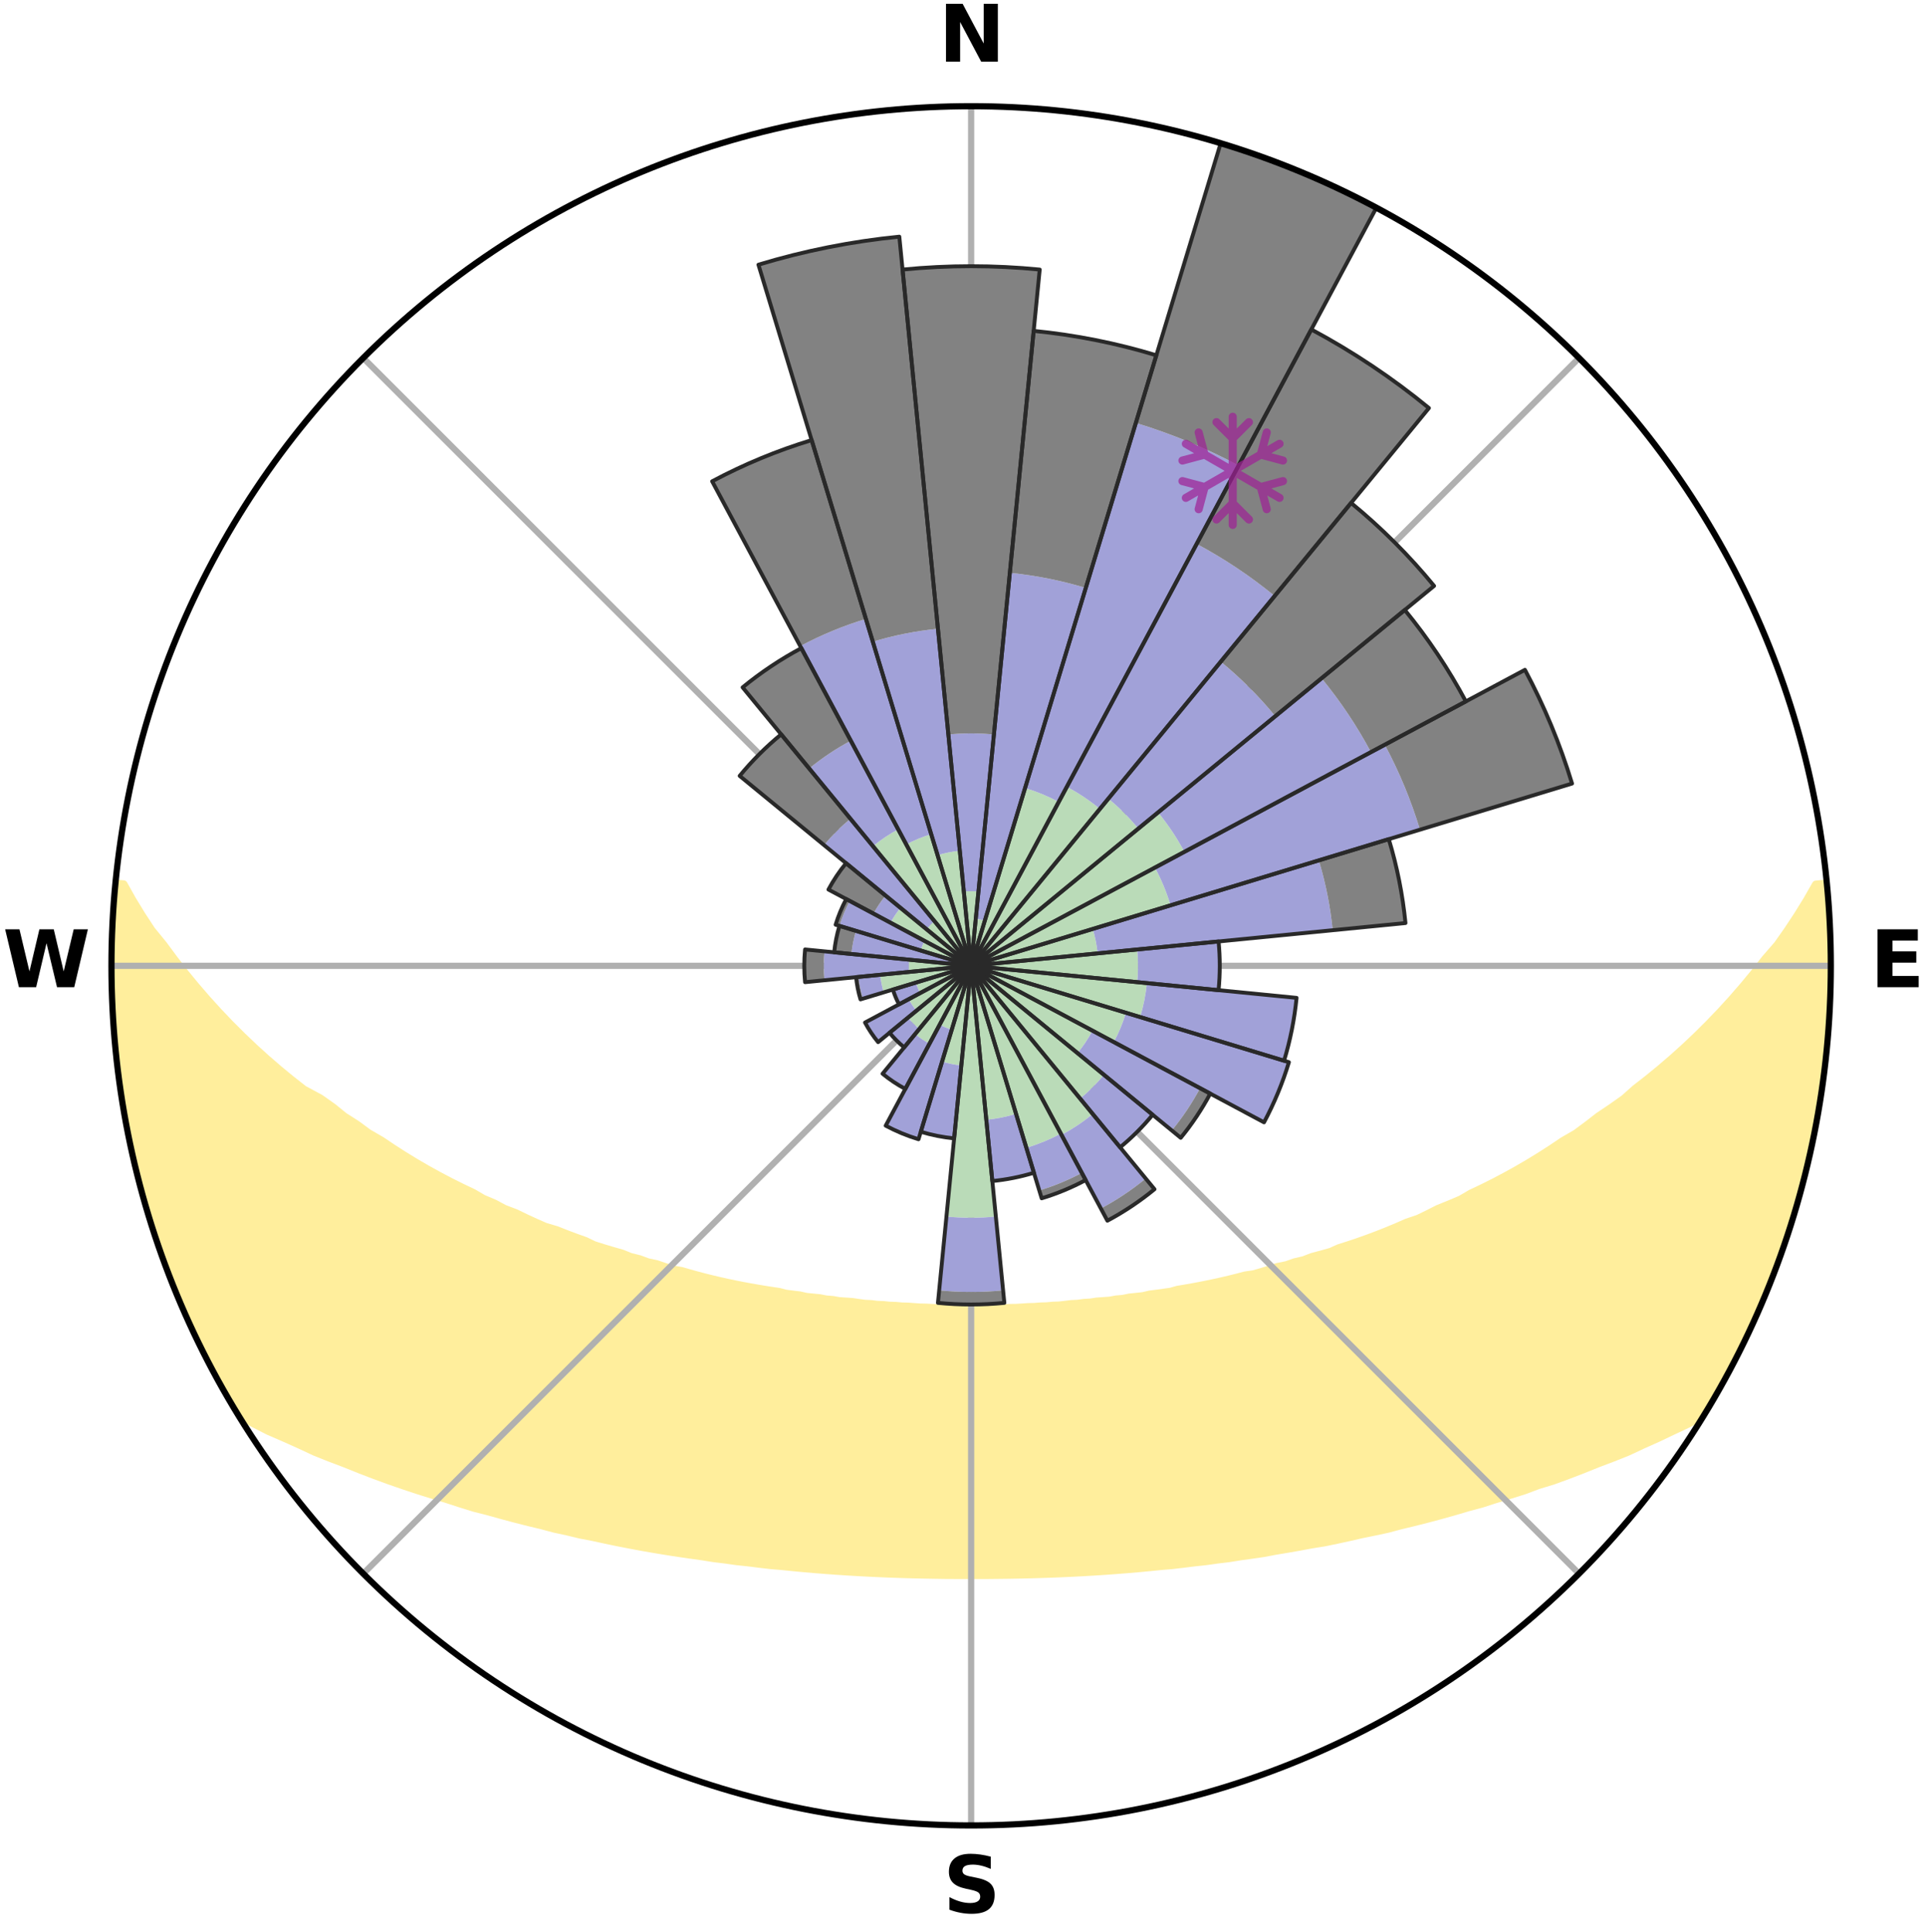 <?xml version="1.0" encoding="utf-8" standalone="no"?>
<!DOCTYPE svg PUBLIC "-//W3C//DTD SVG 1.1//EN"
  "http://www.w3.org/Graphics/SVG/1.1/DTD/svg11.dtd">
<svg xmlns:xlink="http://www.w3.org/1999/xlink" width="248.41pt" height="249.158pt" viewBox="0 0 248.41 249.158" xmlns="http://www.w3.org/2000/svg" version="1.1">
 <title>Ski Rose for Sundance Resort</title>
 <defs>
  <style type="text/css">*{stroke-linejoin: round; stroke-linecap: butt}</style>
 </defs>
 <g id="figure_1">
  <g id="patch_1">
   <path d="M 0 249.158 
L 248.41 249.158 
L 248.41 0 
L 0 0 
z
" style="fill: #ffffff"/>
  </g>
  <g id="axes_1">
   <g id="patch_2">
    <path d="M 236.135 124.579 
C 236.135 110.018 233.267 95.599 227.695 82.147 
C 222.122 68.695 213.955 56.471 203.659 46.175 
C 193.363 35.879 181.139 27.711 167.687 22.139 
C 154.235 16.567 139.815 13.699 125.255 13.699 
C 110.694 13.699 96.275 16.567 82.823 22.139 
C 69.371 27.711 57.147 35.879 46.851 46.175 
C 36.555 56.471 28.387 68.695 22.815 82.147 
C 17.243 95.599 14.375 110.018 14.375 124.579 
C 14.375 139.14 17.243 153.559 22.815 167.011 
C 28.387 180.463 36.555 192.687 46.851 202.983 
C 57.147 213.279 69.371 221.447 82.823 227.019 
C 96.275 232.591 110.694 235.459 125.255 235.459 
C 139.815 235.459 154.235 232.591 167.687 227.019 
C 181.139 221.447 193.363 213.279 203.659 202.983 
C 213.955 192.687 222.122 180.463 227.695 167.011 
C 233.267 153.559 236.135 139.14 236.135 124.579 
M 125.255 124.579 
C 125.255 124.579 125.255 124.579 125.255 124.579 
C 125.255 124.579 125.255 124.579 125.255 124.579 
C 125.255 124.579 125.255 124.579 125.255 124.579 
C 125.255 124.579 125.255 124.579 125.255 124.579 
C 125.255 124.579 125.255 124.579 125.255 124.579 
C 125.255 124.579 125.255 124.579 125.255 124.579 
C 125.255 124.579 125.255 124.579 125.255 124.579 
C 125.255 124.579 125.255 124.579 125.255 124.579 
C 125.255 124.579 125.255 124.579 125.255 124.579 
C 125.255 124.579 125.255 124.579 125.255 124.579 
C 125.255 124.579 125.255 124.579 125.255 124.579 
C 125.255 124.579 125.255 124.579 125.255 124.579 
C 125.255 124.579 125.255 124.579 125.255 124.579 
C 125.255 124.579 125.255 124.579 125.255 124.579 
C 125.255 124.579 125.255 124.579 125.255 124.579 
C 125.255 124.579 125.255 124.579 125.255 124.579 
z
" style="fill: #ffffff"/>
   </g>
   <g id="PolyCollection_1">
    <defs>
     <path id="m57cfc18010" d="M 235.58 -135.202 
L 234.202 -135.069 
L 233.06 -133.064 
L 231.847 -131.099 
L 230.578 -129.178 
L 229.262 -127.303 
L 227.674 -125.473 
L 226.28 -123.697 
L 224.853 -121.971 
L 223.396 -120.294 
L 221.91 -118.667 
L 220.398 -117.091 
L 218.862 -115.566 
L 217.304 -114.091 
L 215.725 -112.668 
L 214.128 -111.297 
L 212.515 -109.977 
L 210.887 -108.708 
L 209.471 -107.445 
L 207.818 -106.275 
L 206.155 -105.157 
L 204.704 -104.032 
L 203.244 -102.951 
L 201.56 -101.977 
L 200.086 -100.985 
L 198.607 -100.036 
L 197.124 -99.129 
L 195.638 -98.264 
L 194.151 -97.44 
L 192.664 -96.657 
L 191.178 -95.915 
L 189.695 -95.212 
L 188.407 -94.457 
L 186.93 -93.829 
L 185.46 -93.238 
L 184.178 -92.586 
L 182.898 -91.966 
L 181.448 -91.479 
L 180.178 -90.922 
L 178.914 -90.394 
L 177.655 -89.896 
L 176.403 -89.426 
L 175.158 -88.983 
L 173.921 -88.568 
L 172.694 -88.178 
L 171.619 -87.699 
L 170.407 -87.358 
L 169.207 -87.04 
L 168.149 -86.629 
L 166.969 -86.355 
L 165.924 -85.986 
L 164.765 -85.753 
L 163.735 -85.422 
L 162.711 -85.109 
L 161.693 -84.814 
L 160.579 -84.652 
L 159.579 -84.39 
L 158.587 -84.144 
L 157.602 -83.913 
L 156.625 -83.697 
L 155.656 -83.494 
L 154.696 -83.304 
L 153.744 -83.127 
L 152.801 -82.961 
L 151.866 -82.807 
L 151.004 -82.56 
L 150.084 -82.428 
L 149.172 -82.305 
L 148.27 -82.191 
L 147.425 -81.99 
L 146.537 -81.894 
L 145.657 -81.805 
L 144.826 -81.634 
L 143.96 -81.559 
L 143.137 -81.408 
L 142.285 -81.347 
L 141.44 -81.289 
L 140.629 -81.162 
L 139.798 -81.115 
L 138.994 -81.004 
L 138.174 -80.965 
L 137.377 -80.869 
L 136.582 -80.781 
L 135.776 -80.754 
L 134.987 -80.678 
L 134.191 -80.656 
L 133.407 -80.593 
L 132.619 -80.575 
L 131.839 -80.523 
L 131.061 -80.478 
L 130.281 -80.467 
L 129.506 -80.432 
L 128.731 -80.405 
L 127.957 -80.397 
L 127.185 -80.38 
L 126.413 -80.368 
L 125.641 -80.365 
L 124.869 -80.365 
L 124.097 -80.374 
L 123.325 -80.38 
L 122.553 -80.398 
L 121.78 -80.422 
L 121.004 -80.433 
L 120.229 -80.467 
L 119.453 -80.508 
L 118.671 -80.524 
L 117.891 -80.576 
L 117.11 -80.635 
L 116.319 -80.657 
L 115.533 -80.728 
L 114.734 -80.755 
L 113.943 -80.838 
L 113.133 -80.87 
L 112.336 -80.966 
L 111.516 -81.005 
L 110.712 -81.116 
L 109.906 -81.236 
L 109.07 -81.291 
L 108.226 -81.348 
L 107.408 -81.492 
L 106.55 -81.561 
L 105.724 -81.723 
L 104.853 -81.807 
L 103.974 -81.896 
L 103.135 -82.087 
L 102.241 -82.194 
L 101.339 -82.308 
L 100.487 -82.532 
L 99.571 -82.666 
L 98.645 -82.81 
L 97.711 -82.965 
L 96.768 -83.13 
L 95.816 -83.308 
L 94.856 -83.497 
L 93.887 -83.7 
L 92.911 -83.917 
L 91.926 -84.148 
L 90.934 -84.394 
L 89.934 -84.656 
L 88.927 -84.935 
L 87.914 -85.23 
L 86.78 -85.426 
L 85.75 -85.757 
L 84.714 -86.107 
L 83.547 -86.361 
L 82.497 -86.75 
L 81.309 -87.046 
L 80.248 -87.478 
L 79.041 -87.819 
L 77.824 -88.184 
L 76.597 -88.574 
L 75.515 -89.1 
L 74.275 -89.541 
L 73.027 -90.01 
L 71.772 -90.507 
L 70.343 -90.929 
L 69.074 -91.486 
L 67.801 -92.073 
L 66.525 -92.692 
L 65.064 -93.246 
L 63.782 -93.93 
L 62.309 -94.556 
L 61.025 -95.308 
L 59.546 -96.008 
L 58.064 -96.748 
L 56.581 -97.528 
L 55.098 -98.349 
L 53.616 -99.21 
L 52.137 -100.114 
L 50.661 -101.06 
L 49.191 -102.048 
L 47.511 -103.019 
L 46.054 -104.096 
L 44.385 -105.164 
L 42.947 -106.332 
L 41.297 -107.498 
L 39.19 -108.628 
L 37.564 -109.905 
L 35.952 -111.233 
L 34.357 -112.612 
L 32.78 -114.043 
L 31.224 -115.525 
L 29.69 -117.058 
L 28.18 -118.642 
L 26.697 -120.276 
L 25.243 -121.96 
L 23.819 -123.694 
L 22.429 -125.476 
L 21.076 -127.307 
L 19.536 -129.195 
L 18.274 -131.122 
L 17.072 -133.093 
L 15.946 -135.104 
L 14.909 -135.204 
L 14.909 -135.204 
L 14.726 -133.278 
L 14.583 -131.348 
L 14.662 -129.408 
L 14.577 -127.477 
L 14.524 -125.545 
L 14.503 -123.613 
L 14.513 -121.679 
L 14.554 -119.746 
L 14.627 -117.813 
L 14.729 -115.881 
L 15.083 -113.971 
L 15.247 -112.045 
L 15.44 -110.122 
L 15.663 -108.2 
L 15.916 -106.282 
L 16.396 -104.403 
L 16.707 -102.495 
L 17.048 -100.59 
L 17.452 -98.698 
L 17.977 -96.835 
L 18.442 -94.957 
L 19.054 -93.121 
L 19.543 -91.248 
L 20.246 -89.444 
L 20.755 -87.574 
L 21.515 -85.792 
L 22.127 -83.956 
L 22.906 -82.185 
L 23.583 -80.371 
L 24.393 -78.614 
L 25.177 -76.844 
L 26.042 -75.113 
L 26.995 -73.428 
L 27.847 -71.691 
L 28.75 -69.98 
L 29.718 -68.304 
L 30.719 -66.647 
L 32.641 -65.578 
L 34.598 -64.575 
L 36.652 -63.684 
L 38.637 -62.795 
L 40.55 -61.901 
L 42.535 -61.106 
L 44.515 -60.355 
L 46.416 -59.589 
L 48.311 -58.862 
L 50.197 -58.173 
L 52.074 -57.521 
L 53.94 -56.904 
L 55.795 -56.321 
L 57.638 -55.771 
L 59.411 -55.194 
L 61.175 -54.648 
L 62.98 -54.19 
L 64.72 -53.702 
L 66.448 -53.241 
L 68.164 -52.806 
L 69.868 -52.397 
L 71.517 -51.956 
L 73.196 -51.595 
L 74.824 -51.201 
L 76.477 -50.884 
L 78.083 -50.534 
L 79.677 -50.203 
L 81.262 -49.894 
L 82.835 -49.602 
L 84.398 -49.329 
L 85.949 -49.073 
L 87.49 -48.834 
L 89.019 -48.61 
L 90.538 -48.401 
L 92.028 -48.162 
L 93.527 -47.98 
L 94.999 -47.771 
L 96.479 -47.615 
L 97.936 -47.433 
L 99.386 -47.264 
L 100.839 -47.141 
L 102.274 -46.996 
L 103.702 -46.862 
L 105.124 -46.739 
L 106.54 -46.627 
L 107.951 -46.525 
L 109.356 -46.433 
L 110.756 -46.351 
L 112.152 -46.278 
L 113.543 -46.213 
L 114.93 -46.157 
L 116.314 -46.11 
L 117.695 -46.07 
L 119.074 -46.038 
L 120.45 -46.014 
L 121.824 -45.992 
L 123.197 -45.984 
L 124.569 -45.984 
L 125.941 -45.983 
L 127.313 -45.983 
L 128.686 -45.997 
L 130.06 -46.013 
L 131.436 -46.037 
L 132.815 -46.069 
L 134.196 -46.108 
L 135.58 -46.155 
L 136.967 -46.211 
L 138.358 -46.275 
L 139.754 -46.348 
L 141.154 -46.43 
L 142.56 -46.521 
L 143.97 -46.623 
L 145.387 -46.735 
L 146.809 -46.857 
L 148.238 -46.991 
L 149.672 -47.136 
L 151.127 -47.257 
L 152.576 -47.426 
L 154.033 -47.608 
L 155.513 -47.764 
L 156.986 -47.973 
L 158.486 -48.153 
L 159.975 -48.392 
L 161.494 -48.602 
L 163.024 -48.825 
L 164.54 -49.113 
L 166.09 -49.371 
L 167.651 -49.644 
L 169.223 -49.937 
L 170.838 -50.195 
L 172.433 -50.524 
L 174.038 -50.875 
L 175.655 -51.246 
L 177.321 -51.585 
L 179.001 -51.946 
L 180.649 -52.388 
L 182.353 -52.797 
L 184.07 -53.231 
L 185.798 -53.692 
L 187.539 -54.18 
L 189.29 -54.697 
L 191.109 -55.184 
L 192.883 -55.76 
L 194.725 -56.311 
L 196.581 -56.893 
L 198.384 -57.569 
L 200.325 -58.163 
L 202.211 -58.853 
L 204.106 -59.579 
L 206.007 -60.346 
L 207.987 -61.097 
L 209.972 -61.891 
L 211.886 -62.786 
L 213.872 -63.674 
L 215.849 -64.616 
L 217.881 -65.57 
L 219.787 -66.649 
L 220.785 -68.307 
L 221.753 -69.983 
L 222.685 -71.679 
L 223.592 -73.388 
L 224.474 -75.11 
L 225.33 -76.845 
L 226.107 -78.618 
L 226.926 -80.371 
L 227.595 -82.189 
L 228.321 -83.98 
L 229.004 -85.789 
L 229.769 -87.569 
L 230.369 -89.408 
L 230.892 -91.272 
L 231.553 -93.092 
L 232.045 -94.963 
L 232.599 -96.818 
L 232.993 -98.713 
L 233.463 -100.59 
L 233.888 -102.477 
L 234.27 -104.374 
L 234.608 -106.28 
L 234.904 -108.192 
L 235.157 -110.11 
L 235.368 -112.033 
L 235.622 -113.952 
L 235.75 -115.883 
L 235.839 -117.815 
L 236.018 -119.743 
L 236.034 -121.678 
L 236.087 -123.612 
L 236.03 -125.546 
L 236.07 -127.481 
L 235.945 -129.412 
L 235.918 -131.347 
L 235.727 -133.273 
L 235.58 -135.202 
z
" style="stroke: #ffee9c"/>
    </defs>
    <g clip-path="url(#peddfdd0f2a)">
     <use xlink:href="#m57cfc18010" x="0" y="249.158" style="fill: #ffee9c; stroke: #ffee9c"/>
    </g>
   </g>
   <g id="matplotlib.axis_1">
    <g id="xtick_1">
     <g id="line2d_1">
      <path d="M 125.255 124.579 
L 125.255 13.699 
" clip-path="url(#peddfdd0f2a)" style="fill: none; stroke: #b0b0b0; stroke-width: 0.8; stroke-linecap: square"/>
     </g>
     <g id="text_1">
      <!-- N -->
      <g transform="translate(121.07 7.958) scale(0.1 -0.1)">
       <defs>
        <path id="DejaVuSans-Bold-4e" d="M 588 4666 
L 1931 4666 
L 3628 1466 
L 3628 4666 
L 4769 4666 
L 4769 0 
L 3425 0 
L 1728 3200 
L 1728 0 
L 588 0 
L 588 4666 
z
" transform="scale(0.016)"/>
       </defs>
       <use xlink:href="#DejaVuSans-Bold-4e"/>
      </g>
     </g>
    </g>
    <g id="xtick_2">
     <g id="line2d_2">
      <path d="M 125.255 124.579 
L 203.659 46.175 
" clip-path="url(#peddfdd0f2a)" style="fill: none; stroke: #b0b0b0; stroke-width: 0.8; stroke-linecap: square"/>
     </g>
    </g>
    <g id="xtick_3">
     <g id="line2d_3">
      <path d="M 125.255 124.579 
L 236.135 124.579 
" clip-path="url(#peddfdd0f2a)" style="fill: none; stroke: #b0b0b0; stroke-width: 0.8; stroke-linecap: square"/>
     </g>
     <g id="text_2">
      <!-- E -->
      <g transform="translate(241.219 127.338) scale(0.1 -0.1)">
       <defs>
        <path id="DejaVuSans-Bold-45" d="M 588 4666 
L 3834 4666 
L 3834 3756 
L 1791 3756 
L 1791 2888 
L 3713 2888 
L 3713 1978 
L 1791 1978 
L 1791 909 
L 3903 909 
L 3903 0 
L 588 0 
L 588 4666 
z
" transform="scale(0.016)"/>
       </defs>
       <use xlink:href="#DejaVuSans-Bold-45"/>
      </g>
     </g>
    </g>
    <g id="xtick_4">
     <g id="line2d_4">
      <path d="M 125.255 124.579 
L 203.659 202.983 
" clip-path="url(#peddfdd0f2a)" style="fill: none; stroke: #b0b0b0; stroke-width: 0.8; stroke-linecap: square"/>
     </g>
    </g>
    <g id="xtick_5">
     <g id="line2d_5">
      <path d="M 125.255 124.579 
L 125.255 235.459 
" clip-path="url(#peddfdd0f2a)" style="fill: none; stroke: #b0b0b0; stroke-width: 0.8; stroke-linecap: square"/>
     </g>
     <g id="text_3">
      <!-- S -->
      <g transform="translate(121.654 246.718) scale(0.1 -0.1)">
       <defs>
        <path id="DejaVuSans-Bold-53" d="M 3834 4519 
L 3834 3531 
Q 3450 3703 3084 3790 
Q 2719 3878 2394 3878 
Q 1963 3878 1756 3759 
Q 1550 3641 1550 3391 
Q 1550 3203 1689 3098 
Q 1828 2994 2194 2919 
L 2706 2816 
Q 3484 2659 3812 2340 
Q 4141 2022 4141 1434 
Q 4141 663 3683 286 
Q 3225 -91 2284 -91 
Q 1841 -91 1394 -6 
Q 947 78 500 244 
L 500 1259 
Q 947 1022 1364 901 
Q 1781 781 2169 781 
Q 2563 781 2772 912 
Q 2981 1044 2981 1288 
Q 2981 1506 2839 1625 
Q 2697 1744 2272 1838 
L 1806 1941 
Q 1106 2091 782 2419 
Q 459 2747 459 3303 
Q 459 4000 909 4375 
Q 1359 4750 2203 4750 
Q 2588 4750 2994 4692 
Q 3400 4634 3834 4519 
z
" transform="scale(0.016)"/>
       </defs>
       <use xlink:href="#DejaVuSans-Bold-53"/>
      </g>
     </g>
    </g>
    <g id="xtick_6">
     <g id="line2d_6">
      <path d="M 125.255 124.579 
L 46.851 202.983 
" clip-path="url(#peddfdd0f2a)" style="fill: none; stroke: #b0b0b0; stroke-width: 0.8; stroke-linecap: square"/>
     </g>
    </g>
    <g id="xtick_7">
     <g id="line2d_7">
      <path d="M 125.255 124.579 
L 14.375 124.579 
" clip-path="url(#peddfdd0f2a)" style="fill: none; stroke: #b0b0b0; stroke-width: 0.8; stroke-linecap: square"/>
     </g>
     <g id="text_4">
      <!-- W -->
      <g transform="translate(0.36 127.338) scale(0.1 -0.1)">
       <defs>
        <path id="DejaVuSans-Bold-57" d="M 191 4666 
L 1344 4666 
L 2150 1275 
L 2950 4666 
L 4109 4666 
L 4909 1275 
L 5716 4666 
L 6859 4666 
L 5759 0 
L 4372 0 
L 3525 3547 
L 2688 0 
L 1300 0 
L 191 4666 
z
" transform="scale(0.016)"/>
       </defs>
       <use xlink:href="#DejaVuSans-Bold-57"/>
      </g>
     </g>
    </g>
    <g id="xtick_8">
     <g id="line2d_8">
      <path d="M 125.255 124.579 
L 46.851 46.175 
" clip-path="url(#peddfdd0f2a)" style="fill: none; stroke: #b0b0b0; stroke-width: 0.8; stroke-linecap: square"/>
     </g>
    </g>
   </g>
   <g id="matplotlib.axis_2"/>
   <g id="patch_3">
    <path d="M 125.255 124.579 
C 125.255 124.579 125.255 124.579 125.255 124.579 
C 125.255 124.579 125.255 124.579 125.255 124.579 
L 125.255 124.579 
C 125.255 124.579 125.255 124.579 125.255 124.579 
C 125.255 124.579 125.255 124.579 125.255 124.579 
z
" clip-path="url(#peddfdd0f2a)" style="fill: #d9d9d9"/>
   </g>
   <g id="patch_4">
    <path d="M 125.255 124.579 
C 125.255 124.579 125.255 124.579 125.255 124.579 
C 125.255 124.579 125.255 124.579 125.255 124.579 
L 125.255 124.579 
C 125.255 124.579 125.255 124.579 125.255 124.579 
C 125.255 124.579 125.255 124.579 125.255 124.579 
z
" clip-path="url(#peddfdd0f2a)" style="fill: #d9d9d9"/>
   </g>
   <g id="patch_5">
    <path d="M 125.255 124.579 
C 125.255 124.579 125.255 124.579 125.255 124.579 
C 125.255 124.579 125.255 124.579 125.255 124.579 
L 125.255 124.579 
C 125.255 124.579 125.255 124.579 125.255 124.579 
C 125.255 124.579 125.255 124.579 125.255 124.579 
z
" clip-path="url(#peddfdd0f2a)" style="fill: #d9d9d9"/>
   </g>
   <g id="patch_6">
    <path d="M 125.255 124.579 
C 125.255 124.579 125.255 124.579 125.255 124.579 
C 125.255 124.579 125.255 124.579 125.255 124.579 
L 125.255 124.579 
C 125.255 124.579 125.255 124.579 125.255 124.579 
C 125.255 124.579 125.255 124.579 125.255 124.579 
z
" clip-path="url(#peddfdd0f2a)" style="fill: #d9d9d9"/>
   </g>
   <g id="patch_7">
    <path d="M 125.255 124.579 
C 125.255 124.579 125.255 124.579 125.255 124.579 
C 125.255 124.579 125.255 124.579 125.255 124.579 
L 125.255 124.579 
C 125.255 124.579 125.255 124.579 125.255 124.579 
C 125.255 124.579 125.255 124.579 125.255 124.579 
z
" clip-path="url(#peddfdd0f2a)" style="fill: #d9d9d9"/>
   </g>
   <g id="patch_8">
    <path d="M 125.255 124.579 
C 125.255 124.579 125.255 124.579 125.255 124.579 
C 125.255 124.579 125.255 124.579 125.255 124.579 
L 125.255 124.579 
C 125.255 124.579 125.255 124.579 125.255 124.579 
C 125.255 124.579 125.255 124.579 125.255 124.579 
z
" clip-path="url(#peddfdd0f2a)" style="fill: #d9d9d9"/>
   </g>
   <g id="patch_9">
    <path d="M 125.255 124.579 
C 125.255 124.579 125.255 124.579 125.255 124.579 
C 125.255 124.579 125.255 124.579 125.255 124.579 
L 125.255 124.579 
C 125.255 124.579 125.255 124.579 125.255 124.579 
C 125.255 124.579 125.255 124.579 125.255 124.579 
z
" clip-path="url(#peddfdd0f2a)" style="fill: #d9d9d9"/>
   </g>
   <g id="patch_10">
    <path d="M 125.255 124.579 
C 125.255 124.579 125.255 124.579 125.255 124.579 
C 125.255 124.579 125.255 124.579 125.255 124.579 
L 125.255 124.579 
C 125.255 124.579 125.255 124.579 125.255 124.579 
C 125.255 124.579 125.255 124.579 125.255 124.579 
z
" clip-path="url(#peddfdd0f2a)" style="fill: #d9d9d9"/>
   </g>
   <g id="patch_11">
    <path d="M 125.255 124.579 
C 125.255 124.579 125.255 124.579 125.255 124.579 
C 125.255 124.579 125.255 124.579 125.255 124.579 
L 125.255 124.579 
C 125.255 124.579 125.255 124.579 125.255 124.579 
C 125.255 124.579 125.255 124.579 125.255 124.579 
z
" clip-path="url(#peddfdd0f2a)" style="fill: #d9d9d9"/>
   </g>
   <g id="patch_12">
    <path d="M 125.255 124.579 
C 125.255 124.579 125.255 124.579 125.255 124.579 
C 125.255 124.579 125.255 124.579 125.255 124.579 
L 125.255 124.579 
C 125.255 124.579 125.255 124.579 125.255 124.579 
C 125.255 124.579 125.255 124.579 125.255 124.579 
z
" clip-path="url(#peddfdd0f2a)" style="fill: #d9d9d9"/>
   </g>
   <g id="patch_13">
    <path d="M 125.255 124.579 
C 125.255 124.579 125.255 124.579 125.255 124.579 
C 125.255 124.579 125.255 124.579 125.255 124.579 
L 125.255 124.579 
C 125.255 124.579 125.255 124.579 125.255 124.579 
C 125.255 124.579 125.255 124.579 125.255 124.579 
z
" clip-path="url(#peddfdd0f2a)" style="fill: #d9d9d9"/>
   </g>
   <g id="patch_14">
    <path d="M 125.255 124.579 
C 125.255 124.579 125.255 124.579 125.255 124.579 
C 125.255 124.579 125.255 124.579 125.255 124.579 
L 125.255 124.579 
C 125.255 124.579 125.255 124.579 125.255 124.579 
C 125.255 124.579 125.255 124.579 125.255 124.579 
z
" clip-path="url(#peddfdd0f2a)" style="fill: #d9d9d9"/>
   </g>
   <g id="patch_15">
    <path d="M 125.255 124.579 
C 125.255 124.579 125.255 124.579 125.255 124.579 
C 125.255 124.579 125.255 124.579 125.255 124.579 
L 125.255 124.579 
C 125.255 124.579 125.255 124.579 125.255 124.579 
C 125.255 124.579 125.255 124.579 125.255 124.579 
z
" clip-path="url(#peddfdd0f2a)" style="fill: #d9d9d9"/>
   </g>
   <g id="patch_16">
    <path d="M 125.255 124.579 
C 125.255 124.579 125.255 124.579 125.255 124.579 
C 125.255 124.579 125.255 124.579 125.255 124.579 
L 125.255 124.579 
C 125.255 124.579 125.255 124.579 125.255 124.579 
C 125.255 124.579 125.255 124.579 125.255 124.579 
z
" clip-path="url(#peddfdd0f2a)" style="fill: #d9d9d9"/>
   </g>
   <g id="patch_17">
    <path d="M 125.255 124.579 
C 125.255 124.579 125.255 124.579 125.255 124.579 
C 125.255 124.579 125.255 124.579 125.255 124.579 
L 125.255 124.579 
C 125.255 124.579 125.255 124.579 125.255 124.579 
C 125.255 124.579 125.255 124.579 125.255 124.579 
z
" clip-path="url(#peddfdd0f2a)" style="fill: #d9d9d9"/>
   </g>
   <g id="patch_18">
    <path d="M 125.255 124.579 
C 125.255 124.579 125.255 124.579 125.255 124.579 
C 125.255 124.579 125.255 124.579 125.255 124.579 
L 125.255 124.579 
C 125.255 124.579 125.255 124.579 125.255 124.579 
C 125.255 124.579 125.255 124.579 125.255 124.579 
z
" clip-path="url(#peddfdd0f2a)" style="fill: #d9d9d9"/>
   </g>
   <g id="patch_19">
    <path d="M 125.255 124.579 
C 125.255 124.579 125.255 124.579 125.255 124.579 
C 125.255 124.579 125.255 124.579 125.255 124.579 
L 125.255 124.579 
C 125.255 124.579 125.255 124.579 125.255 124.579 
C 125.255 124.579 125.255 124.579 125.255 124.579 
z
" clip-path="url(#peddfdd0f2a)" style="fill: #d9d9d9"/>
   </g>
   <g id="patch_20">
    <path d="M 125.255 124.579 
C 125.255 124.579 125.255 124.579 125.255 124.579 
C 125.255 124.579 125.255 124.579 125.255 124.579 
L 125.255 124.579 
C 125.255 124.579 125.255 124.579 125.255 124.579 
C 125.255 124.579 125.255 124.579 125.255 124.579 
z
" clip-path="url(#peddfdd0f2a)" style="fill: #d9d9d9"/>
   </g>
   <g id="patch_21">
    <path d="M 125.255 124.579 
C 125.255 124.579 125.255 124.579 125.255 124.579 
C 125.255 124.579 125.255 124.579 125.255 124.579 
L 125.255 124.579 
C 125.255 124.579 125.255 124.579 125.255 124.579 
C 125.255 124.579 125.255 124.579 125.255 124.579 
z
" clip-path="url(#peddfdd0f2a)" style="fill: #d9d9d9"/>
   </g>
   <g id="patch_22">
    <path d="M 125.255 124.579 
C 125.255 124.579 125.255 124.579 125.255 124.579 
C 125.255 124.579 125.255 124.579 125.255 124.579 
L 125.255 124.579 
C 125.255 124.579 125.255 124.579 125.255 124.579 
C 125.255 124.579 125.255 124.579 125.255 124.579 
z
" clip-path="url(#peddfdd0f2a)" style="fill: #d9d9d9"/>
   </g>
   <g id="patch_23">
    <path d="M 125.255 124.579 
C 125.255 124.579 125.255 124.579 125.255 124.579 
C 125.255 124.579 125.255 124.579 125.255 124.579 
L 125.255 124.579 
C 125.255 124.579 125.255 124.579 125.255 124.579 
C 125.255 124.579 125.255 124.579 125.255 124.579 
z
" clip-path="url(#peddfdd0f2a)" style="fill: #d9d9d9"/>
   </g>
   <g id="patch_24">
    <path d="M 125.255 124.579 
C 125.255 124.579 125.255 124.579 125.255 124.579 
C 125.255 124.579 125.255 124.579 125.255 124.579 
L 125.255 124.579 
C 125.255 124.579 125.255 124.579 125.255 124.579 
C 125.255 124.579 125.255 124.579 125.255 124.579 
z
" clip-path="url(#peddfdd0f2a)" style="fill: #d9d9d9"/>
   </g>
   <g id="patch_25">
    <path d="M 125.255 124.579 
C 125.255 124.579 125.255 124.579 125.255 124.579 
C 125.255 124.579 125.255 124.579 125.255 124.579 
L 125.255 124.579 
C 125.255 124.579 125.255 124.579 125.255 124.579 
C 125.255 124.579 125.255 124.579 125.255 124.579 
z
" clip-path="url(#peddfdd0f2a)" style="fill: #d9d9d9"/>
   </g>
   <g id="patch_26">
    <path d="M 125.255 124.579 
C 125.255 124.579 125.255 124.579 125.255 124.579 
C 125.255 124.579 125.255 124.579 125.255 124.579 
L 125.255 124.579 
C 125.255 124.579 125.255 124.579 125.255 124.579 
C 125.255 124.579 125.255 124.579 125.255 124.579 
z
" clip-path="url(#peddfdd0f2a)" style="fill: #d9d9d9"/>
   </g>
   <g id="patch_27">
    <path d="M 125.255 124.579 
C 125.255 124.579 125.255 124.579 125.255 124.579 
C 125.255 124.579 125.255 124.579 125.255 124.579 
L 125.255 124.579 
C 125.255 124.579 125.255 124.579 125.255 124.579 
C 125.255 124.579 125.255 124.579 125.255 124.579 
z
" clip-path="url(#peddfdd0f2a)" style="fill: #d9d9d9"/>
   </g>
   <g id="patch_28">
    <path d="M 125.255 124.579 
C 125.255 124.579 125.255 124.579 125.255 124.579 
C 125.255 124.579 125.255 124.579 125.255 124.579 
L 125.255 124.579 
C 125.255 124.579 125.255 124.579 125.255 124.579 
C 125.255 124.579 125.255 124.579 125.255 124.579 
z
" clip-path="url(#peddfdd0f2a)" style="fill: #d9d9d9"/>
   </g>
   <g id="patch_29">
    <path d="M 125.255 124.579 
C 125.255 124.579 125.255 124.579 125.255 124.579 
C 125.255 124.579 125.255 124.579 125.255 124.579 
L 125.255 124.579 
C 125.255 124.579 125.255 124.579 125.255 124.579 
C 125.255 124.579 125.255 124.579 125.255 124.579 
z
" clip-path="url(#peddfdd0f2a)" style="fill: #d9d9d9"/>
   </g>
   <g id="patch_30">
    <path d="M 125.255 124.579 
C 125.255 124.579 125.255 124.579 125.255 124.579 
C 125.255 124.579 125.255 124.579 125.255 124.579 
L 125.255 124.579 
C 125.255 124.579 125.255 124.579 125.255 124.579 
C 125.255 124.579 125.255 124.579 125.255 124.579 
z
" clip-path="url(#peddfdd0f2a)" style="fill: #d9d9d9"/>
   </g>
   <g id="patch_31">
    <path d="M 125.255 124.579 
C 125.255 124.579 125.255 124.579 125.255 124.579 
C 125.255 124.579 125.255 124.579 125.255 124.579 
L 125.255 124.579 
C 125.255 124.579 125.255 124.579 125.255 124.579 
C 125.255 124.579 125.255 124.579 125.255 124.579 
z
" clip-path="url(#peddfdd0f2a)" style="fill: #d9d9d9"/>
   </g>
   <g id="patch_32">
    <path d="M 125.255 124.579 
C 125.255 124.579 125.255 124.579 125.255 124.579 
C 125.255 124.579 125.255 124.579 125.255 124.579 
L 125.255 124.579 
C 125.255 124.579 125.255 124.579 125.255 124.579 
C 125.255 124.579 125.255 124.579 125.255 124.579 
z
" clip-path="url(#peddfdd0f2a)" style="fill: #d9d9d9"/>
   </g>
   <g id="patch_33">
    <path d="M 125.255 124.579 
C 125.255 124.579 125.255 124.579 125.255 124.579 
C 125.255 124.579 125.255 124.579 125.255 124.579 
L 125.255 124.579 
C 125.255 124.579 125.255 124.579 125.255 124.579 
C 125.255 124.579 125.255 124.579 125.255 124.579 
z
" clip-path="url(#peddfdd0f2a)" style="fill: #d9d9d9"/>
   </g>
   <g id="patch_34">
    <path d="M 125.255 124.579 
C 125.255 124.579 125.255 124.579 125.255 124.579 
C 125.255 124.579 125.255 124.579 125.255 124.579 
L 125.255 124.579 
C 125.255 124.579 125.255 124.579 125.255 124.579 
C 125.255 124.579 125.255 124.579 125.255 124.579 
z
" clip-path="url(#peddfdd0f2a)" style="fill: #d9d9d9"/>
   </g>
   <g id="patch_35">
    <path d="M 125.255 124.579 
C 125.255 124.579 125.255 124.579 125.255 124.579 
C 125.255 124.579 125.255 124.579 125.255 124.579 
L 126.198 115 
C 125.885 114.969 125.57 114.954 125.255 114.954 
C 124.94 114.954 124.625 114.969 124.311 115 
z
" clip-path="url(#peddfdd0f2a)" style="fill: #badbb8"/>
   </g>
   <g id="patch_36">
    <path d="M 125.255 124.579 
C 125.255 124.579 125.255 124.579 125.255 124.579 
C 125.255 124.579 125.255 124.579 125.255 124.579 
L 127.022 118.754 
C 126.831 118.696 126.638 118.647 126.442 118.608 
C 126.247 118.57 126.05 118.54 125.852 118.521 
z
" clip-path="url(#peddfdd0f2a)" style="fill: #badbb8"/>
   </g>
   <g id="patch_37">
    <path d="M 125.255 124.579 
C 125.255 124.579 125.255 124.579 125.255 124.579 
C 125.255 124.579 125.255 124.579 125.255 124.579 
L 136.553 103.442 
C 135.861 103.072 135.151 102.737 134.427 102.436 
C 133.702 102.136 132.963 101.872 132.212 101.644 
z
" clip-path="url(#peddfdd0f2a)" style="fill: #badbb8"/>
   </g>
   <g id="patch_38">
    <path d="M 125.255 124.579 
C 125.255 124.579 125.255 124.579 125.255 124.579 
C 125.255 124.579 125.255 124.579 125.255 124.579 
L 141.866 104.339 
C 141.203 103.795 140.514 103.284 139.802 102.808 
C 139.089 102.332 138.354 101.891 137.598 101.487 
z
" clip-path="url(#peddfdd0f2a)" style="fill: #badbb8"/>
   </g>
   <g id="patch_39">
    <path d="M 125.255 124.579 
C 125.255 124.579 125.255 124.579 125.255 124.579 
C 125.255 124.579 125.255 124.579 125.255 124.579 
L 146.82 106.881 
C 146.24 106.176 145.627 105.499 144.981 104.853 
C 144.335 104.207 143.658 103.594 142.953 103.014 
z
" clip-path="url(#peddfdd0f2a)" style="fill: #badbb8"/>
   </g>
   <g id="patch_40">
    <path d="M 125.255 124.579 
C 125.255 124.579 125.255 124.579 125.255 124.579 
C 125.255 124.579 125.255 124.579 125.255 124.579 
L 152.762 109.876 
C 152.281 108.976 151.755 108.1 151.188 107.251 
C 150.621 106.402 150.013 105.582 149.365 104.792 
z
" clip-path="url(#peddfdd0f2a)" style="fill: #badbb8"/>
   </g>
   <g id="patch_41">
    <path d="M 125.255 124.579 
C 125.255 124.579 125.255 124.579 125.255 124.579 
C 125.255 124.579 125.255 124.579 125.255 124.579 
L 150.98 116.776 
C 150.724 115.934 150.427 115.105 150.091 114.292 
C 149.754 113.479 149.378 112.683 148.963 111.907 
z
" clip-path="url(#peddfdd0f2a)" style="fill: #badbb8"/>
   </g>
   <g id="patch_42">
    <path d="M 125.255 124.579 
C 125.255 124.579 125.255 124.579 125.255 124.579 
C 125.255 124.579 125.255 124.579 125.255 124.579 
L 141.567 122.972 
C 141.515 122.438 141.436 121.907 141.331 121.381 
C 141.227 120.855 141.096 120.334 140.94 119.821 
z
" clip-path="url(#peddfdd0f2a)" style="fill: #badbb8"/>
   </g>
   <g id="patch_43">
    <path d="M 125.255 124.579 
C 125.255 124.579 125.255 124.579 125.255 124.579 
C 125.255 124.579 125.255 124.579 125.255 124.579 
L 146.674 126.689 
C 146.743 125.988 146.778 125.284 146.778 124.579 
C 146.778 123.875 146.743 123.171 146.674 122.469 
z
" clip-path="url(#peddfdd0f2a)" style="fill: #badbb8"/>
   </g>
   <g id="patch_44">
    <path d="M 125.255 124.579 
C 125.255 124.579 125.255 124.579 125.255 124.579 
C 125.255 124.579 125.255 124.579 125.255 124.579 
L 147.052 131.191 
C 147.268 130.478 147.45 129.754 147.595 129.023 
C 147.74 128.292 147.85 127.554 147.923 126.812 
z
" clip-path="url(#peddfdd0f2a)" style="fill: #badbb8"/>
   </g>
   <g id="patch_45">
    <path d="M 125.255 124.579 
C 125.255 124.579 125.255 124.579 125.255 124.579 
C 125.255 124.579 125.255 124.579 125.255 124.579 
L 143.658 134.416 
C 143.98 133.813 144.272 133.196 144.534 132.565 
C 144.795 131.934 145.025 131.29 145.224 130.637 
z
" clip-path="url(#peddfdd0f2a)" style="fill: #badbb8"/>
   </g>
   <g id="patch_46">
    <path d="M 125.255 124.579 
C 125.255 124.579 125.255 124.579 125.255 124.579 
C 125.255 124.579 125.255 124.579 125.255 124.579 
L 138.974 135.838 
C 139.343 135.389 139.689 134.923 140.012 134.44 
C 140.335 133.956 140.634 133.458 140.907 132.946 
z
" clip-path="url(#peddfdd0f2a)" style="fill: #badbb8"/>
   </g>
   <g id="patch_47">
    <path d="M 125.255 124.579 
C 125.255 124.579 125.255 124.579 125.255 124.579 
C 125.255 124.579 125.255 124.579 125.255 124.579 
L 139.313 141.708 
C 139.873 141.248 140.411 140.761 140.924 140.248 
C 141.437 139.735 141.924 139.197 142.384 138.637 
z
" clip-path="url(#peddfdd0f2a)" style="fill: #badbb8"/>
   </g>
   <g id="patch_48">
    <path d="M 125.255 124.579 
C 125.255 124.579 125.255 124.579 125.255 124.579 
C 125.255 124.579 125.255 124.579 125.255 124.579 
L 136.912 146.387 
C 137.625 146.006 138.32 145.589 138.993 145.14 
C 139.666 144.69 140.316 144.208 140.942 143.694 
z
" clip-path="url(#peddfdd0f2a)" style="fill: #badbb8"/>
   </g>
   <g id="patch_49">
    <path d="M 125.255 124.579 
C 125.255 124.579 125.255 124.579 125.255 124.579 
C 125.255 124.579 125.255 124.579 125.255 124.579 
L 132.378 148.062 
C 133.147 147.829 133.904 147.558 134.646 147.251 
C 135.388 146.944 136.115 146.6 136.823 146.221 
z
" clip-path="url(#peddfdd0f2a)" style="fill: #badbb8"/>
   </g>
   <g id="patch_50">
    <path d="M 125.255 124.579 
C 125.255 124.579 125.255 124.579 125.255 124.579 
C 125.255 124.579 125.255 124.579 125.255 124.579 
L 127.211 144.443 
C 127.861 144.379 128.508 144.283 129.149 144.155 
C 129.79 144.028 130.424 143.869 131.049 143.679 
z
" clip-path="url(#peddfdd0f2a)" style="fill: #badbb8"/>
   </g>
   <g id="patch_51">
    <path d="M 125.255 124.579 
C 125.255 124.579 125.255 124.579 125.255 124.579 
C 125.255 124.579 125.255 124.579 125.255 124.579 
L 122.069 156.922 
C 123.128 157.026 124.191 157.078 125.255 157.078 
C 126.319 157.078 127.382 157.026 128.44 156.922 
z
" clip-path="url(#peddfdd0f2a)" style="fill: #badbb8"/>
   </g>
   <g id="patch_52">
    <path d="M 125.255 124.579 
C 125.255 124.579 125.255 124.579 125.255 124.579 
C 125.255 124.579 125.255 124.579 125.255 124.579 
L 121.506 136.937 
C 121.911 137.059 122.321 137.162 122.735 137.245 
C 123.15 137.327 123.568 137.389 123.989 137.431 
z
" clip-path="url(#peddfdd0f2a)" style="fill: #badbb8"/>
   </g>
   <g id="patch_53">
    <path d="M 125.255 124.579 
C 125.255 124.579 125.255 124.579 125.255 124.579 
C 125.255 124.579 125.255 124.579 125.255 124.579 
L 121.196 132.172 
C 121.445 132.305 121.7 132.425 121.96 132.533 
C 122.221 132.641 122.486 132.736 122.756 132.818 
z
" clip-path="url(#peddfdd0f2a)" style="fill: #badbb8"/>
   </g>
   <g id="patch_54">
    <path d="M 125.255 124.579 
C 125.255 124.579 125.255 124.579 125.255 124.579 
C 125.255 124.579 125.255 124.579 125.255 124.579 
L 118.03 133.383 
C 118.318 133.619 118.618 133.841 118.928 134.049 
C 119.237 134.256 119.557 134.447 119.886 134.623 
z
" clip-path="url(#peddfdd0f2a)" style="fill: #badbb8"/>
   </g>
   <g id="patch_55">
    <path d="M 125.255 124.579 
C 125.255 124.579 125.255 124.579 125.255 124.579 
C 125.255 124.579 125.255 124.579 125.255 124.579 
L 117.104 131.268 
C 117.323 131.535 117.555 131.791 117.799 132.035 
C 118.043 132.279 118.299 132.511 118.566 132.73 
z
" clip-path="url(#peddfdd0f2a)" style="fill: #badbb8"/>
   </g>
   <g id="patch_56">
    <path d="M 125.255 124.579 
C 125.255 124.579 125.255 124.579 125.255 124.579 
C 125.255 124.579 125.255 124.579 125.255 124.579 
L 117.202 128.884 
C 117.343 129.147 117.496 129.404 117.662 129.652 
C 117.828 129.901 118.007 130.141 118.196 130.372 
z
" clip-path="url(#peddfdd0f2a)" style="fill: #badbb8"/>
   </g>
   <g id="patch_57">
    <path d="M 125.255 124.579 
C 125.255 124.579 125.255 124.579 125.255 124.579 
C 125.255 124.579 125.255 124.579 125.255 124.579 
L 118.12 126.743 
C 118.191 126.977 118.273 127.207 118.367 127.432 
C 118.46 127.658 118.564 127.878 118.679 128.094 
z
" clip-path="url(#peddfdd0f2a)" style="fill: #badbb8"/>
   </g>
   <g id="patch_58">
    <path d="M 125.255 124.579 
C 125.255 124.579 125.255 124.579 125.255 124.579 
C 125.255 124.579 125.255 124.579 125.255 124.579 
L 113.523 125.735 
C 113.561 126.119 113.617 126.5 113.693 126.879 
C 113.768 127.257 113.862 127.632 113.974 128.001 
z
" clip-path="url(#peddfdd0f2a)" style="fill: #badbb8"/>
   </g>
   <g id="patch_59">
    <path d="M 125.255 124.579 
C 125.255 124.579 125.255 124.579 125.255 124.579 
C 125.255 124.579 125.255 124.579 125.255 124.579 
L 117.24 123.79 
C 117.215 124.052 117.202 124.315 117.202 124.579 
C 117.202 124.843 117.215 125.106 117.24 125.368 
z
" clip-path="url(#peddfdd0f2a)" style="fill: #badbb8"/>
   </g>
   <g id="patch_60">
    <path d="M 125.255 124.579 
C 125.255 124.579 125.255 124.579 125.255 124.579 
C 125.255 124.579 125.255 124.579 125.255 124.579 
L 125.255 124.579 
C 125.255 124.579 125.255 124.579 125.255 124.579 
C 125.255 124.579 125.255 124.579 125.255 124.579 
z
" clip-path="url(#peddfdd0f2a)" style="fill: #badbb8"/>
   </g>
   <g id="patch_61">
    <path d="M 125.255 124.579 
C 125.255 124.579 125.255 124.579 125.255 124.579 
C 125.255 124.579 125.255 124.579 125.255 124.579 
L 119.252 121.371 
C 119.147 121.567 119.052 121.769 118.967 121.974 
C 118.882 122.18 118.806 122.39 118.742 122.603 
z
" clip-path="url(#peddfdd0f2a)" style="fill: #badbb8"/>
   </g>
   <g id="patch_62">
    <path d="M 125.255 124.579 
C 125.255 124.579 125.255 124.579 125.255 124.579 
C 125.255 124.579 125.255 124.579 125.255 124.579 
L 116.142 117.1 
C 115.897 117.399 115.667 117.709 115.453 118.03 
C 115.239 118.35 115.04 118.682 114.858 119.022 
z
" clip-path="url(#peddfdd0f2a)" style="fill: #badbb8"/>
   </g>
   <g id="patch_63">
    <path d="M 125.255 124.579 
C 125.255 124.579 125.255 124.579 125.255 124.579 
C 125.255 124.579 125.255 124.579 125.255 124.579 
L 120.525 118.816 
C 120.336 118.97 120.155 119.134 119.983 119.307 
C 119.81 119.48 119.646 119.661 119.491 119.849 
z
" clip-path="url(#peddfdd0f2a)" style="fill: #badbb8"/>
   </g>
   <g id="patch_64">
    <path d="M 125.255 124.579 
C 125.255 124.579 125.255 124.579 125.255 124.579 
C 125.255 124.579 125.255 124.579 125.255 124.579 
L 115.846 106.976 
C 115.27 107.284 114.709 107.62 114.166 107.983 
C 113.623 108.346 113.098 108.736 112.593 109.15 
z
" clip-path="url(#peddfdd0f2a)" style="fill: #badbb8"/>
   </g>
   <g id="patch_65">
    <path d="M 125.255 124.579 
C 125.255 124.579 125.255 124.579 125.255 124.579 
C 125.255 124.579 125.255 124.579 125.255 124.579 
L 120.103 107.595 
C 119.547 107.764 119 107.959 118.463 108.182 
C 117.926 108.404 117.401 108.653 116.888 108.926 
z
" clip-path="url(#peddfdd0f2a)" style="fill: #badbb8"/>
   </g>
   <g id="patch_66">
    <path d="M 125.255 124.579 
C 125.255 124.579 125.255 124.579 125.255 124.579 
C 125.255 124.579 125.255 124.579 125.255 124.579 
L 123.793 109.739 
C 123.308 109.787 122.824 109.859 122.346 109.954 
C 121.867 110.049 121.393 110.168 120.926 110.31 
z
" clip-path="url(#peddfdd0f2a)" style="fill: #badbb8"/>
   </g>
   <g id="patch_67">
    <path d="M 124.311 115 
C 124.625 114.969 124.94 114.954 125.255 114.954 
C 125.57 114.954 125.885 114.969 126.198 115 
L 128.193 94.745 
C 127.217 94.649 126.236 94.601 125.255 94.601 
C 124.274 94.601 123.293 94.649 122.316 94.745 
z
" clip-path="url(#peddfdd0f2a)" style="fill: #a1a1d8"/>
   </g>
   <g id="patch_68">
    <path d="M 125.852 118.521 
C 126.05 118.54 126.247 118.57 126.442 118.608 
C 126.638 118.647 126.831 118.696 127.022 118.754 
L 140.04 75.839 
C 138.445 75.356 136.826 74.95 135.191 74.625 
C 133.556 74.3 131.906 74.055 130.247 73.892 
z
" clip-path="url(#peddfdd0f2a)" style="fill: #a1a1d8"/>
   </g>
   <g id="patch_69">
    <path d="M 132.212 101.644 
C 132.963 101.872 133.702 102.136 134.427 102.436 
C 135.151 102.737 135.861 103.072 136.553 103.442 
L 159.751 60.042 
C 157.638 58.913 155.472 57.888 153.259 56.971 
C 151.046 56.055 148.789 55.247 146.497 54.552 
z
" clip-path="url(#peddfdd0f2a)" style="fill: #a1a1d8"/>
   </g>
   <g id="patch_70">
    <path d="M 137.598 101.487 
C 138.354 101.891 139.089 102.332 139.802 102.808 
C 140.514 103.284 141.203 103.795 141.866 104.339 
L 164.402 76.878 
C 162.84 75.597 161.217 74.393 159.538 73.271 
C 157.858 72.149 156.125 71.11 154.344 70.158 
z
" clip-path="url(#peddfdd0f2a)" style="fill: #a1a1d8"/>
   </g>
   <g id="patch_71">
    <path d="M 142.953 103.014 
C 143.658 103.594 144.335 104.207 144.981 104.853 
C 145.627 105.499 146.24 106.176 146.82 106.881 
L 164.485 92.383 
C 163.432 91.099 162.315 89.868 161.141 88.693 
C 159.966 87.518 158.735 86.402 157.451 85.348 
z
" clip-path="url(#peddfdd0f2a)" style="fill: #a1a1d8"/>
   </g>
   <g id="patch_72">
    <path d="M 149.365 104.792 
C 150.013 105.582 150.621 106.402 151.188 107.251 
C 151.755 108.1 152.281 108.976 152.762 109.876 
L 176.821 97.017 
C 175.918 95.329 174.934 93.686 173.871 92.095 
C 172.807 90.504 171.667 88.966 170.453 87.486 
z
" clip-path="url(#peddfdd0f2a)" style="fill: #a1a1d8"/>
   </g>
   <g id="patch_73">
    <path d="M 148.963 111.907 
C 149.378 112.683 149.754 113.479 150.091 114.292 
C 150.427 115.105 150.724 115.934 150.98 116.776 
L 183.145 107.018 
C 182.57 105.124 181.902 103.258 181.145 101.429 
C 180.387 99.599 179.54 97.808 178.606 96.062 
z
" clip-path="url(#peddfdd0f2a)" style="fill: #a1a1d8"/>
   </g>
   <g id="patch_74">
    <path d="M 140.94 119.821 
C 141.096 120.334 141.227 120.855 141.331 121.381 
C 141.436 121.907 141.515 122.438 141.567 122.972 
L 171.888 119.986 
C 171.738 118.46 171.513 116.942 171.213 115.437 
C 170.914 113.933 170.541 112.444 170.096 110.977 
z
" clip-path="url(#peddfdd0f2a)" style="fill: #a1a1d8"/>
   </g>
   <g id="patch_75">
    <path d="M 146.674 122.469 
C 146.743 123.171 146.778 123.875 146.778 124.579 
C 146.778 125.284 146.743 125.988 146.674 126.689 
L 157.169 127.722 
C 157.272 126.678 157.323 125.629 157.323 124.579 
C 157.323 123.529 157.272 122.48 157.169 121.436 
z
" clip-path="url(#peddfdd0f2a)" style="fill: #a1a1d8"/>
   </g>
   <g id="patch_76">
    <path d="M 147.923 126.812 
C 147.85 127.554 147.74 128.292 147.595 129.023 
C 147.45 129.754 147.268 130.478 147.052 131.191 
L 165.615 136.822 
C 166.016 135.501 166.351 134.161 166.621 132.807 
C 166.89 131.453 167.093 130.087 167.228 128.713 
z
" clip-path="url(#peddfdd0f2a)" style="fill: #a1a1d8"/>
   </g>
   <g id="patch_77">
    <path d="M 145.224 130.637 
C 145.025 131.29 144.795 131.934 144.534 132.565 
C 144.272 133.196 143.98 133.813 143.658 134.416 
L 163.028 144.769 
C 163.689 143.533 164.288 142.265 164.825 140.969 
C 165.361 139.674 165.834 138.354 166.241 137.012 
z
" clip-path="url(#peddfdd0f2a)" style="fill: #a1a1d8"/>
   </g>
   <g id="patch_78">
    <path d="M 140.907 132.946 
C 140.634 133.458 140.335 133.956 140.012 134.44 
C 139.689 134.923 139.343 135.389 138.974 135.838 
L 151.137 145.82 
C 151.832 144.973 152.485 144.092 153.094 143.181 
C 153.703 142.269 154.267 141.329 154.783 140.362 
z
" clip-path="url(#peddfdd0f2a)" style="fill: #a1a1d8"/>
   </g>
   <g id="patch_79">
    <path d="M 142.384 138.637 
C 141.924 139.197 141.437 139.735 140.924 140.248 
C 140.411 140.761 139.873 141.248 139.313 141.708 
L 144.371 147.872 
C 145.133 147.246 145.864 146.583 146.562 145.886 
C 147.259 145.188 147.922 144.457 148.547 143.695 
z
" clip-path="url(#peddfdd0f2a)" style="fill: #a1a1d8"/>
   </g>
   <g id="patch_80">
    <path d="M 140.942 143.694 
C 140.316 144.208 139.666 144.69 138.993 145.14 
C 138.32 145.589 137.625 146.006 136.912 146.387 
L 141.988 155.884 
C 143.013 155.337 144.01 154.739 144.976 154.093 
C 145.942 153.448 146.876 152.755 147.774 152.018 
z
" clip-path="url(#peddfdd0f2a)" style="fill: #a1a1d8"/>
   </g>
   <g id="patch_81">
    <path d="M 136.823 146.221 
C 136.115 146.6 135.388 146.944 134.646 147.251 
C 133.904 147.558 133.147 147.829 132.378 148.062 
L 134.046 153.561 
C 134.995 153.273 135.929 152.939 136.845 152.559 
C 137.76 152.18 138.657 151.756 139.531 151.289 
z
" clip-path="url(#peddfdd0f2a)" style="fill: #a1a1d8"/>
   </g>
   <g id="patch_82">
    <path d="M 131.049 143.679 
C 130.424 143.869 129.79 144.028 129.149 144.155 
C 128.508 144.283 127.861 144.379 127.211 144.443 
L 127.989 152.342 
C 128.898 152.252 129.802 152.118 130.697 151.94 
C 131.593 151.762 132.479 151.54 133.353 151.275 
z
" clip-path="url(#peddfdd0f2a)" style="fill: #a1a1d8"/>
   </g>
   <g id="patch_83">
    <path d="M 128.44 156.922 
C 127.382 157.026 126.319 157.078 125.255 157.078 
C 124.191 157.078 123.128 157.026 122.069 156.922 
L 121.132 166.443 
C 122.502 166.578 123.878 166.645 125.255 166.645 
C 126.632 166.645 128.008 166.578 129.378 166.443 
z
" clip-path="url(#peddfdd0f2a)" style="fill: #a1a1d8"/>
   </g>
   <g id="patch_84">
    <path d="M 123.989 137.431 
C 123.568 137.389 123.15 137.327 122.735 137.245 
C 122.321 137.162 121.911 137.059 121.506 136.937 
L 118.762 145.983 
C 119.463 146.196 120.173 146.374 120.891 146.517 
C 121.609 146.659 122.334 146.767 123.062 146.839 
z
" clip-path="url(#peddfdd0f2a)" style="fill: #a1a1d8"/>
   </g>
   <g id="patch_85">
    <path d="M 122.756 132.818 
C 122.486 132.736 122.221 132.641 121.96 132.533 
C 121.7 132.425 121.445 132.305 121.196 132.172 
L 114.234 145.198 
C 114.909 145.559 115.601 145.886 116.308 146.179 
C 117.015 146.472 117.736 146.73 118.468 146.952 
z
" clip-path="url(#peddfdd0f2a)" style="fill: #a1a1d8"/>
   </g>
   <g id="patch_86">
    <path d="M 119.886 134.623 
C 119.557 134.447 119.237 134.256 118.928 134.049 
C 118.618 133.841 118.318 133.619 118.03 133.383 
L 113.831 138.499 
C 114.287 138.873 114.76 139.224 115.25 139.552 
C 115.741 139.879 116.246 140.182 116.766 140.46 
z
" clip-path="url(#peddfdd0f2a)" style="fill: #a1a1d8"/>
   </g>
   <g id="patch_87">
    <path d="M 118.566 132.73 
C 118.299 132.511 118.043 132.279 117.799 132.035 
C 117.555 131.791 117.323 131.535 117.104 131.268 
L 114.732 133.215 
C 115.015 133.559 115.314 133.889 115.629 134.204 
C 115.945 134.519 116.275 134.819 116.619 135.102 
z
" clip-path="url(#peddfdd0f2a)" style="fill: #a1a1d8"/>
   </g>
   <g id="patch_88">
    <path d="M 118.196 130.372 
C 118.007 130.141 117.828 129.901 117.662 129.652 
C 117.496 129.404 117.343 129.147 117.202 128.884 
L 111.567 131.895 
C 111.806 132.343 112.068 132.779 112.35 133.202 
C 112.632 133.624 112.935 134.032 113.257 134.425 
z
" clip-path="url(#peddfdd0f2a)" style="fill: #a1a1d8"/>
   </g>
   <g id="patch_89">
    <path d="M 118.679 128.094 
C 118.564 127.878 118.46 127.658 118.367 127.432 
C 118.273 127.207 118.191 126.977 118.12 126.743 
L 115.165 127.64 
C 115.265 127.97 115.381 128.295 115.513 128.614 
C 115.645 128.933 115.793 129.245 115.956 129.55 
z
" clip-path="url(#peddfdd0f2a)" style="fill: #a1a1d8"/>
   </g>
   <g id="patch_90">
    <path d="M 113.974 128.001 
C 113.862 127.632 113.768 127.257 113.693 126.879 
C 113.617 126.5 113.561 126.119 113.523 125.735 
L 110.728 126.01 
C 110.774 126.485 110.845 126.958 110.938 127.427 
C 111.031 127.896 111.147 128.359 111.286 128.817 
z
" clip-path="url(#peddfdd0f2a)" style="fill: #a1a1d8"/>
   </g>
   <g id="patch_91">
    <path d="M 117.24 125.368 
C 117.215 125.106 117.202 124.843 117.202 124.579 
C 117.202 124.315 117.215 124.052 117.24 123.79 
L 106.338 122.716 
C 106.277 123.335 106.246 123.957 106.246 124.579 
C 106.246 125.201 106.277 125.823 106.338 126.442 
z
" clip-path="url(#peddfdd0f2a)" style="fill: #a1a1d8"/>
   </g>
   <g id="patch_92">
    <path d="M 125.255 124.579 
C 125.255 124.579 125.255 124.579 125.255 124.579 
C 125.255 124.579 125.255 124.579 125.255 124.579 
L 110.403 120.074 
C 110.255 120.56 110.132 121.053 110.033 121.551 
C 109.934 122.049 109.859 122.552 109.809 123.058 
z
" clip-path="url(#peddfdd0f2a)" style="fill: #a1a1d8"/>
   </g>
   <g id="patch_93">
    <path d="M 118.742 122.603 
C 118.806 122.39 118.882 122.18 118.967 121.974 
C 119.052 121.769 119.147 121.567 119.252 121.371 
L 109.602 116.213 
C 109.328 116.725 109.08 117.25 108.858 117.787 
C 108.635 118.324 108.439 118.871 108.271 119.427 
z
" clip-path="url(#peddfdd0f2a)" style="fill: #a1a1d8"/>
   </g>
   <g id="patch_94">
    <path d="M 114.858 119.022 
C 115.04 118.682 115.239 118.35 115.453 118.03 
C 115.667 117.709 115.897 117.399 116.142 117.1 
L 114.219 115.522 
C 113.922 115.883 113.644 116.259 113.384 116.647 
C 113.125 117.036 112.884 117.437 112.664 117.849 
z
" clip-path="url(#peddfdd0f2a)" style="fill: #a1a1d8"/>
   </g>
   <g id="patch_95">
    <path d="M 119.491 119.849 
C 119.646 119.661 119.81 119.48 119.983 119.307 
C 120.155 119.134 120.336 118.97 120.525 118.816 
L 109.687 105.609 
C 109.066 106.119 108.47 106.659 107.902 107.227 
C 107.334 107.795 106.795 108.39 106.285 109.011 
z
" clip-path="url(#peddfdd0f2a)" style="fill: #a1a1d8"/>
   </g>
   <g id="patch_96">
    <path d="M 112.593 109.15 
C 113.098 108.736 113.623 108.346 114.166 107.983 
C 114.709 107.62 115.27 107.284 115.846 106.976 
L 109.735 95.543 
C 108.784 96.051 107.859 96.605 106.963 97.204 
C 106.067 97.803 105.201 98.445 104.368 99.129 
z
" clip-path="url(#peddfdd0f2a)" style="fill: #a1a1d8"/>
   </g>
   <g id="patch_97">
    <path d="M 116.888 108.926 
C 117.401 108.653 117.926 108.404 118.463 108.182 
C 119 107.959 119.547 107.764 120.103 107.595 
L 111.681 79.833 
C 110.217 80.277 108.775 80.793 107.361 81.379 
C 105.947 81.964 104.562 82.619 103.212 83.34 
z
" clip-path="url(#peddfdd0f2a)" style="fill: #a1a1d8"/>
   </g>
   <g id="patch_98">
    <path d="M 120.926 110.31 
C 121.393 110.168 121.867 110.049 122.346 109.954 
C 122.824 109.859 123.308 109.787 123.793 109.739 
L 120.973 81.103 
C 119.55 81.243 118.134 81.453 116.732 81.732 
C 115.329 82.011 113.942 82.358 112.573 82.773 
z
" clip-path="url(#peddfdd0f2a)" style="fill: #a1a1d8"/>
   </g>
   <g id="patch_99">
    <path d="M 122.316 94.745 
C 123.293 94.649 124.274 94.601 125.255 94.601 
C 126.236 94.601 127.217 94.649 128.193 94.745 
L 134.1 34.771 
C 131.161 34.481 128.209 34.336 125.255 34.336 
C 122.301 34.336 119.349 34.481 116.41 34.771 
z
" clip-path="url(#peddfdd0f2a)" style="fill: #828282"/>
   </g>
   <g id="patch_100">
    <path d="M 130.247 73.892 
C 131.906 74.055 133.556 74.3 135.191 74.625 
C 136.826 74.95 138.445 75.356 140.04 75.839 
L 149.144 45.827 
C 146.566 45.045 143.952 44.39 141.31 43.865 
C 138.668 43.339 136.002 42.944 133.321 42.68 
z
" clip-path="url(#peddfdd0f2a)" style="fill: #828282"/>
   </g>
   <g id="patch_101">
    <path d="M 146.497 54.552 
C 148.789 55.247 151.046 56.055 153.259 56.971 
C 155.472 57.888 157.638 58.913 159.751 60.042 
L 177.523 26.792 
C 174.323 25.081 171.04 23.528 167.687 22.139 
C 164.334 20.75 160.915 19.527 157.442 18.474 
z
" clip-path="url(#peddfdd0f2a)" style="fill: #828282"/>
   </g>
   <g id="patch_102">
    <path d="M 154.344 70.158 
C 156.125 71.11 157.858 72.149 159.538 73.271 
C 161.217 74.393 162.84 75.597 164.402 76.878 
L 184.3 52.633 
C 181.945 50.7 179.496 48.884 176.963 47.192 
C 174.43 45.499 171.816 43.932 169.129 42.496 
z
" clip-path="url(#peddfdd0f2a)" style="fill: #828282"/>
   </g>
   <g id="patch_103">
    <path d="M 157.451 85.348 
C 158.735 86.402 159.966 87.518 161.141 88.693 
C 162.315 89.868 163.432 91.099 164.485 92.383 
L 184.965 75.576 
C 183.361 73.622 181.662 71.748 179.874 69.96 
C 178.086 68.172 176.212 66.473 174.257 64.869 
z
" clip-path="url(#peddfdd0f2a)" style="fill: #828282"/>
   </g>
   <g id="patch_104">
    <path d="M 170.453 87.486 
C 171.667 88.966 172.807 90.504 173.871 92.095 
C 174.934 93.686 175.918 95.329 176.821 97.017 
L 189.062 90.473 
C 187.946 88.385 186.728 86.352 185.412 84.383 
C 184.096 82.414 182.685 80.511 181.183 78.68 
z
" clip-path="url(#peddfdd0f2a)" style="fill: #828282"/>
   </g>
   <g id="patch_105">
    <path d="M 178.606 96.062 
C 179.54 97.808 180.387 99.599 181.145 101.429 
C 181.902 103.258 182.57 105.124 183.145 107.018 
L 202.758 101.069 
C 201.988 98.532 201.095 96.034 200.08 93.585 
C 199.066 91.136 197.932 88.738 196.682 86.4 
z
" clip-path="url(#peddfdd0f2a)" style="fill: #828282"/>
   </g>
   <g id="patch_106">
    <path d="M 170.096 110.977 
C 170.541 112.444 170.914 113.933 171.213 115.437 
C 171.513 116.942 171.738 118.46 171.888 119.986 
L 181.274 119.062 
C 181.093 117.228 180.823 115.404 180.463 113.597 
C 180.104 111.79 179.656 110.002 179.121 108.239 
z
" clip-path="url(#peddfdd0f2a)" style="fill: #828282"/>
   </g>
   <g id="patch_107">
    <path d="M 157.169 121.436 
C 157.272 122.48 157.323 123.529 157.323 124.579 
C 157.323 125.629 157.272 126.678 157.169 127.722 
L 157.169 127.722 
C 157.272 126.678 157.323 125.629 157.323 124.579 
C 157.323 123.529 157.272 122.48 157.169 121.436 
z
" clip-path="url(#peddfdd0f2a)" style="fill: #828282"/>
   </g>
   <g id="patch_108">
    <path d="M 167.228 128.713 
C 167.093 130.087 166.89 131.453 166.621 132.807 
C 166.351 134.161 166.016 135.501 165.615 136.822 
L 165.615 136.822 
C 166.016 135.501 166.351 134.161 166.621 132.807 
C 166.89 131.453 167.093 130.087 167.228 128.713 
z
" clip-path="url(#peddfdd0f2a)" style="fill: #828282"/>
   </g>
   <g id="patch_109">
    <path d="M 166.241 137.012 
C 165.834 138.354 165.361 139.674 164.825 140.969 
C 164.288 142.265 163.689 143.533 163.028 144.769 
L 163.028 144.769 
C 163.689 143.533 164.288 142.265 164.825 140.969 
C 165.361 139.674 165.834 138.354 166.241 137.012 
z
" clip-path="url(#peddfdd0f2a)" style="fill: #828282"/>
   </g>
   <g id="patch_110">
    <path d="M 154.783 140.362 
C 154.267 141.329 153.703 142.269 153.094 143.181 
C 152.485 144.092 151.832 144.973 151.137 145.82 
L 152.288 146.764 
C 153.014 145.879 153.696 144.959 154.332 144.008 
C 154.968 143.056 155.557 142.074 156.096 141.064 
z
" clip-path="url(#peddfdd0f2a)" style="fill: #828282"/>
   </g>
   <g id="patch_111">
    <path d="M 148.547 143.695 
C 147.922 144.457 147.259 145.188 146.562 145.886 
C 145.864 146.583 145.133 147.246 144.371 147.872 
L 144.468 147.99 
C 145.234 147.361 145.969 146.695 146.67 145.994 
C 147.371 145.293 148.037 144.558 148.666 143.792 
z
" clip-path="url(#peddfdd0f2a)" style="fill: #828282"/>
   </g>
   <g id="patch_112">
    <path d="M 147.774 152.018 
C 146.876 152.755 145.942 153.448 144.976 154.093 
C 144.01 154.739 143.013 155.337 141.988 155.884 
L 142.828 157.456 
C 143.904 156.881 144.951 156.253 145.966 155.575 
C 146.98 154.897 147.961 154.17 148.904 153.396 
z
" clip-path="url(#peddfdd0f2a)" style="fill: #828282"/>
   </g>
   <g id="patch_113">
    <path d="M 139.531 151.289 
C 138.657 151.756 137.76 152.18 136.845 152.559 
C 135.929 152.939 134.995 153.273 134.046 153.561 
L 134.352 154.568 
C 135.333 154.27 136.3 153.924 137.247 153.532 
C 138.195 153.139 139.123 152.7 140.027 152.217 
z
" clip-path="url(#peddfdd0f2a)" style="fill: #828282"/>
   </g>
   <g id="patch_114">
    <path d="M 133.353 151.275 
C 132.479 151.54 131.593 151.762 130.697 151.94 
C 129.802 152.118 128.898 152.252 127.989 152.342 
L 127.989 152.342 
C 128.898 152.252 129.802 152.118 130.697 151.94 
C 131.593 151.762 132.479 151.54 133.353 151.275 
z
" clip-path="url(#peddfdd0f2a)" style="fill: #828282"/>
   </g>
   <g id="patch_115">
    <path d="M 129.378 166.443 
C 128.008 166.578 126.632 166.645 125.255 166.645 
C 123.878 166.645 122.502 166.578 121.132 166.443 
L 120.973 168.056 
C 122.396 168.196 123.825 168.266 125.255 168.266 
C 126.685 168.266 128.114 168.196 129.537 168.056 
z
" clip-path="url(#peddfdd0f2a)" style="fill: #828282"/>
   </g>
   <g id="patch_116">
    <path d="M 123.062 146.839 
C 122.334 146.767 121.609 146.659 120.891 146.517 
C 120.173 146.374 119.463 146.196 118.762 145.983 
L 118.762 145.983 
C 119.463 146.196 120.173 146.374 120.891 146.517 
C 121.609 146.659 122.334 146.767 123.062 146.839 
z
" clip-path="url(#peddfdd0f2a)" style="fill: #828282"/>
   </g>
   <g id="patch_117">
    <path d="M 118.468 146.952 
C 117.736 146.73 117.015 146.472 116.308 146.179 
C 115.601 145.886 114.909 145.559 114.234 145.198 
L 114.234 145.198 
C 114.909 145.559 115.601 145.886 116.308 146.179 
C 117.015 146.472 117.736 146.73 118.468 146.952 
z
" clip-path="url(#peddfdd0f2a)" style="fill: #828282"/>
   </g>
   <g id="patch_118">
    <path d="M 116.766 140.46 
C 116.246 140.182 115.741 139.879 115.25 139.552 
C 114.76 139.224 114.287 138.873 113.831 138.499 
L 113.831 138.499 
C 114.287 138.873 114.76 139.224 115.25 139.552 
C 115.741 139.879 116.246 140.182 116.766 140.46 
z
" clip-path="url(#peddfdd0f2a)" style="fill: #828282"/>
   </g>
   <g id="patch_119">
    <path d="M 116.619 135.102 
C 116.275 134.819 115.945 134.519 115.629 134.204 
C 115.314 133.889 115.015 133.559 114.732 133.215 
L 114.732 133.215 
C 115.015 133.559 115.314 133.889 115.629 134.204 
C 115.945 134.519 116.275 134.819 116.619 135.102 
z
" clip-path="url(#peddfdd0f2a)" style="fill: #828282"/>
   </g>
   <g id="patch_120">
    <path d="M 113.257 134.425 
C 112.935 134.032 112.632 133.624 112.35 133.202 
C 112.068 132.779 111.806 132.343 111.567 131.895 
L 111.567 131.895 
C 111.806 132.343 112.068 132.779 112.35 133.202 
C 112.632 133.624 112.935 134.032 113.257 134.425 
z
" clip-path="url(#peddfdd0f2a)" style="fill: #828282"/>
   </g>
   <g id="patch_121">
    <path d="M 115.956 129.55 
C 115.793 129.245 115.645 128.933 115.513 128.614 
C 115.381 128.295 115.265 127.97 115.165 127.64 
L 115.165 127.64 
C 115.265 127.97 115.381 128.295 115.513 128.614 
C 115.645 128.933 115.793 129.245 115.956 129.55 
z
" clip-path="url(#peddfdd0f2a)" style="fill: #828282"/>
   </g>
   <g id="patch_122">
    <path d="M 111.286 128.817 
C 111.147 128.359 111.031 127.896 110.938 127.427 
C 110.845 126.958 110.774 126.485 110.728 126.01 
L 110.415 126.041 
C 110.463 126.526 110.535 127.009 110.63 127.488 
C 110.725 127.967 110.844 128.441 110.985 128.908 
z
" clip-path="url(#peddfdd0f2a)" style="fill: #828282"/>
   </g>
   <g id="patch_123">
    <path d="M 106.338 126.442 
C 106.277 125.823 106.246 125.201 106.246 124.579 
C 106.246 123.957 106.277 123.335 106.338 122.716 
L 103.835 122.469 
C 103.766 123.171 103.732 123.875 103.732 124.579 
C 103.732 125.284 103.766 125.988 103.835 126.689 
z
" clip-path="url(#peddfdd0f2a)" style="fill: #828282"/>
   </g>
   <g id="patch_124">
    <path d="M 109.809 123.058 
C 109.859 122.552 109.934 122.049 110.033 121.551 
C 110.132 121.053 110.255 120.56 110.403 120.074 
L 108.271 119.427 
C 108.102 119.983 107.961 120.547 107.848 121.117 
C 107.734 121.686 107.649 122.261 107.592 122.839 
z
" clip-path="url(#peddfdd0f2a)" style="fill: #828282"/>
   </g>
   <g id="patch_125">
    <path d="M 108.271 119.427 
C 108.439 118.871 108.635 118.324 108.858 117.787 
C 109.08 117.25 109.328 116.725 109.602 116.213 
L 109.148 115.97 
C 108.867 116.497 108.611 117.038 108.382 117.59 
C 108.153 118.142 107.952 118.706 107.778 119.278 
z
" clip-path="url(#peddfdd0f2a)" style="fill: #828282"/>
   </g>
   <g id="patch_126">
    <path d="M 112.664 117.849 
C 112.884 117.437 113.125 117.036 113.384 116.647 
C 113.644 116.259 113.922 115.883 114.219 115.522 
L 109.124 111.341 
C 108.691 111.869 108.284 112.418 107.904 112.986 
C 107.525 113.554 107.173 114.14 106.852 114.742 
z
" clip-path="url(#peddfdd0f2a)" style="fill: #828282"/>
   </g>
   <g id="patch_127">
    <path d="M 106.285 109.011 
C 106.795 108.39 107.334 107.795 107.902 107.227 
C 108.47 106.659 109.066 106.119 109.687 105.609 
L 100.754 94.724 
C 99.776 95.526 98.839 96.376 97.945 97.269 
C 97.051 98.163 96.202 99.101 95.4 100.078 
z
" clip-path="url(#peddfdd0f2a)" style="fill: #828282"/>
   </g>
   <g id="patch_128">
    <path d="M 104.368 99.129 
C 105.201 98.445 106.067 97.803 106.963 97.204 
C 107.859 96.605 108.784 96.051 109.735 95.543 
L 103.353 83.603 
C 102.012 84.32 100.707 85.103 99.442 85.948 
C 98.178 86.792 96.955 87.699 95.78 88.664 
z
" clip-path="url(#peddfdd0f2a)" style="fill: #828282"/>
   </g>
   <g id="patch_129">
    <path d="M 103.212 83.34 
C 104.562 82.619 105.947 81.964 107.361 81.379 
C 108.775 80.793 110.217 80.277 111.681 79.833 
L 104.685 56.768 
C 102.465 57.441 100.28 58.223 98.137 59.111 
C 95.994 59.998 93.896 60.99 91.85 62.084 
z
" clip-path="url(#peddfdd0f2a)" style="fill: #828282"/>
   </g>
   <g id="patch_130">
    <path d="M 112.573 82.773 
C 113.942 82.358 115.329 82.011 116.732 81.732 
C 118.134 81.453 119.55 81.243 120.973 81.103 
L 115.992 30.529 
C 112.913 30.832 109.852 31.286 106.818 31.89 
C 103.784 32.493 100.781 33.245 97.821 34.143 
z
" clip-path="url(#peddfdd0f2a)" style="fill: #828282"/>
   </g>
   <g id="patch_131">
    <path d="M 125.255 124.579 
C 125.255 124.579 125.255 124.579 125.255 124.579 
C 125.255 124.579 125.255 124.579 125.255 124.579 
L 134.1 34.771 
C 131.161 34.481 128.209 34.336 125.255 34.336 
C 122.301 34.336 119.349 34.481 116.41 34.771 
L 125.255 124.579 
z
" clip-path="url(#peddfdd0f2a)" style="fill: none; stroke: #292929; stroke-width: 0.5; stroke-linejoin: miter"/>
   </g>
   <g id="patch_132">
    <path d="M 125.255 124.579 
C 125.255 124.579 125.255 124.579 125.255 124.579 
C 125.255 124.579 125.255 124.579 125.255 124.579 
L 149.144 45.827 
C 146.566 45.045 143.952 44.39 141.31 43.865 
C 138.668 43.339 136.002 42.944 133.321 42.68 
L 125.255 124.579 
z
" clip-path="url(#peddfdd0f2a)" style="fill: none; stroke: #292929; stroke-width: 0.5; stroke-linejoin: miter"/>
   </g>
   <g id="patch_133">
    <path d="M 125.255 124.579 
C 125.255 124.579 125.255 124.579 125.255 124.579 
C 125.255 124.579 125.255 124.579 125.255 124.579 
L 177.523 26.792 
C 174.323 25.081 171.04 23.528 167.687 22.139 
C 164.334 20.75 160.915 19.527 157.442 18.474 
L 125.255 124.579 
z
" clip-path="url(#peddfdd0f2a)" style="fill: none; stroke: #292929; stroke-width: 0.5; stroke-linejoin: miter"/>
   </g>
   <g id="patch_134">
    <path d="M 125.255 124.579 
C 125.255 124.579 125.255 124.579 125.255 124.579 
C 125.255 124.579 125.255 124.579 125.255 124.579 
L 184.3 52.633 
C 181.945 50.7 179.496 48.884 176.963 47.192 
C 174.43 45.499 171.816 43.932 169.129 42.496 
L 125.255 124.579 
z
" clip-path="url(#peddfdd0f2a)" style="fill: none; stroke: #292929; stroke-width: 0.5; stroke-linejoin: miter"/>
   </g>
   <g id="patch_135">
    <path d="M 125.255 124.579 
C 125.255 124.579 125.255 124.579 125.255 124.579 
C 125.255 124.579 125.255 124.579 125.255 124.579 
L 184.965 75.576 
C 183.361 73.622 181.662 71.748 179.874 69.96 
C 178.086 68.172 176.212 66.473 174.257 64.869 
L 125.255 124.579 
z
" clip-path="url(#peddfdd0f2a)" style="fill: none; stroke: #292929; stroke-width: 0.5; stroke-linejoin: miter"/>
   </g>
   <g id="patch_136">
    <path d="M 125.255 124.579 
C 125.255 124.579 125.255 124.579 125.255 124.579 
C 125.255 124.579 125.255 124.579 125.255 124.579 
L 189.062 90.473 
C 187.946 88.385 186.728 86.352 185.412 84.383 
C 184.096 82.414 182.685 80.511 181.183 78.68 
L 125.255 124.579 
z
" clip-path="url(#peddfdd0f2a)" style="fill: none; stroke: #292929; stroke-width: 0.5; stroke-linejoin: miter"/>
   </g>
   <g id="patch_137">
    <path d="M 125.255 124.579 
C 125.255 124.579 125.255 124.579 125.255 124.579 
C 125.255 124.579 125.255 124.579 125.255 124.579 
L 202.758 101.069 
C 201.988 98.532 201.095 96.034 200.08 93.585 
C 199.066 91.136 197.932 88.738 196.682 86.4 
L 125.255 124.579 
z
" clip-path="url(#peddfdd0f2a)" style="fill: none; stroke: #292929; stroke-width: 0.5; stroke-linejoin: miter"/>
   </g>
   <g id="patch_138">
    <path d="M 125.255 124.579 
C 125.255 124.579 125.255 124.579 125.255 124.579 
C 125.255 124.579 125.255 124.579 125.255 124.579 
L 181.274 119.062 
C 181.093 117.228 180.823 115.404 180.463 113.597 
C 180.104 111.79 179.656 110.002 179.121 108.239 
L 125.255 124.579 
z
" clip-path="url(#peddfdd0f2a)" style="fill: none; stroke: #292929; stroke-width: 0.5; stroke-linejoin: miter"/>
   </g>
   <g id="patch_139">
    <path d="M 125.255 124.579 
C 125.255 124.579 125.255 124.579 125.255 124.579 
C 125.255 124.579 125.255 124.579 125.255 124.579 
L 157.169 127.722 
C 157.272 126.678 157.323 125.629 157.323 124.579 
C 157.323 123.529 157.272 122.48 157.169 121.436 
L 125.255 124.579 
z
" clip-path="url(#peddfdd0f2a)" style="fill: none; stroke: #292929; stroke-width: 0.5; stroke-linejoin: miter"/>
   </g>
   <g id="patch_140">
    <path d="M 125.255 124.579 
C 125.255 124.579 125.255 124.579 125.255 124.579 
C 125.255 124.579 125.255 124.579 125.255 124.579 
L 165.615 136.822 
C 166.016 135.501 166.351 134.161 166.621 132.807 
C 166.89 131.453 167.093 130.087 167.228 128.713 
L 125.255 124.579 
z
" clip-path="url(#peddfdd0f2a)" style="fill: none; stroke: #292929; stroke-width: 0.5; stroke-linejoin: miter"/>
   </g>
   <g id="patch_141">
    <path d="M 125.255 124.579 
C 125.255 124.579 125.255 124.579 125.255 124.579 
C 125.255 124.579 125.255 124.579 125.255 124.579 
L 163.028 144.769 
C 163.689 143.533 164.288 142.265 164.825 140.969 
C 165.361 139.674 165.834 138.354 166.241 137.012 
L 125.255 124.579 
z
" clip-path="url(#peddfdd0f2a)" style="fill: none; stroke: #292929; stroke-width: 0.5; stroke-linejoin: miter"/>
   </g>
   <g id="patch_142">
    <path d="M 125.255 124.579 
C 125.255 124.579 125.255 124.579 125.255 124.579 
C 125.255 124.579 125.255 124.579 125.255 124.579 
L 152.288 146.764 
C 153.014 145.879 153.696 144.959 154.332 144.008 
C 154.968 143.056 155.557 142.074 156.096 141.064 
L 125.255 124.579 
z
" clip-path="url(#peddfdd0f2a)" style="fill: none; stroke: #292929; stroke-width: 0.5; stroke-linejoin: miter"/>
   </g>
   <g id="patch_143">
    <path d="M 125.255 124.579 
C 125.255 124.579 125.255 124.579 125.255 124.579 
C 125.255 124.579 125.255 124.579 125.255 124.579 
L 144.468 147.99 
C 145.234 147.361 145.969 146.695 146.67 145.994 
C 147.371 145.293 148.037 144.558 148.666 143.792 
L 125.255 124.579 
z
" clip-path="url(#peddfdd0f2a)" style="fill: none; stroke: #292929; stroke-width: 0.5; stroke-linejoin: miter"/>
   </g>
   <g id="patch_144">
    <path d="M 125.255 124.579 
C 125.255 124.579 125.255 124.579 125.255 124.579 
C 125.255 124.579 125.255 124.579 125.255 124.579 
L 142.828 157.456 
C 143.904 156.881 144.951 156.253 145.966 155.575 
C 146.98 154.897 147.961 154.17 148.904 153.396 
L 125.255 124.579 
z
" clip-path="url(#peddfdd0f2a)" style="fill: none; stroke: #292929; stroke-width: 0.5; stroke-linejoin: miter"/>
   </g>
   <g id="patch_145">
    <path d="M 125.255 124.579 
C 125.255 124.579 125.255 124.579 125.255 124.579 
C 125.255 124.579 125.255 124.579 125.255 124.579 
L 134.352 154.568 
C 135.333 154.27 136.3 153.924 137.247 153.532 
C 138.195 153.139 139.123 152.7 140.027 152.217 
L 125.255 124.579 
z
" clip-path="url(#peddfdd0f2a)" style="fill: none; stroke: #292929; stroke-width: 0.5; stroke-linejoin: miter"/>
   </g>
   <g id="patch_146">
    <path d="M 125.255 124.579 
C 125.255 124.579 125.255 124.579 125.255 124.579 
C 125.255 124.579 125.255 124.579 125.255 124.579 
L 127.989 152.342 
C 128.898 152.252 129.802 152.118 130.697 151.94 
C 131.593 151.762 132.479 151.54 133.353 151.275 
L 125.255 124.579 
z
" clip-path="url(#peddfdd0f2a)" style="fill: none; stroke: #292929; stroke-width: 0.5; stroke-linejoin: miter"/>
   </g>
   <g id="patch_147">
    <path d="M 125.255 124.579 
C 125.255 124.579 125.255 124.579 125.255 124.579 
C 125.255 124.579 125.255 124.579 125.255 124.579 
L 120.973 168.056 
C 122.396 168.196 123.825 168.266 125.255 168.266 
C 126.685 168.266 128.114 168.196 129.537 168.056 
L 125.255 124.579 
z
" clip-path="url(#peddfdd0f2a)" style="fill: none; stroke: #292929; stroke-width: 0.5; stroke-linejoin: miter"/>
   </g>
   <g id="patch_148">
    <path d="M 125.255 124.579 
C 125.255 124.579 125.255 124.579 125.255 124.579 
C 125.255 124.579 125.255 124.579 125.255 124.579 
L 118.762 145.983 
C 119.463 146.196 120.173 146.374 120.891 146.517 
C 121.609 146.659 122.334 146.767 123.062 146.839 
L 125.255 124.579 
z
" clip-path="url(#peddfdd0f2a)" style="fill: none; stroke: #292929; stroke-width: 0.5; stroke-linejoin: miter"/>
   </g>
   <g id="patch_149">
    <path d="M 125.255 124.579 
C 125.255 124.579 125.255 124.579 125.255 124.579 
C 125.255 124.579 125.255 124.579 125.255 124.579 
L 114.234 145.198 
C 114.909 145.559 115.601 145.886 116.308 146.179 
C 117.015 146.472 117.736 146.73 118.468 146.952 
L 125.255 124.579 
z
" clip-path="url(#peddfdd0f2a)" style="fill: none; stroke: #292929; stroke-width: 0.5; stroke-linejoin: miter"/>
   </g>
   <g id="patch_150">
    <path d="M 125.255 124.579 
C 125.255 124.579 125.255 124.579 125.255 124.579 
C 125.255 124.579 125.255 124.579 125.255 124.579 
L 113.831 138.499 
C 114.287 138.873 114.76 139.224 115.25 139.552 
C 115.741 139.879 116.246 140.182 116.766 140.46 
L 125.255 124.579 
z
" clip-path="url(#peddfdd0f2a)" style="fill: none; stroke: #292929; stroke-width: 0.5; stroke-linejoin: miter"/>
   </g>
   <g id="patch_151">
    <path d="M 125.255 124.579 
C 125.255 124.579 125.255 124.579 125.255 124.579 
C 125.255 124.579 125.255 124.579 125.255 124.579 
L 114.732 133.215 
C 115.015 133.559 115.314 133.889 115.629 134.204 
C 115.945 134.519 116.275 134.819 116.619 135.102 
L 125.255 124.579 
z
" clip-path="url(#peddfdd0f2a)" style="fill: none; stroke: #292929; stroke-width: 0.5; stroke-linejoin: miter"/>
   </g>
   <g id="patch_152">
    <path d="M 125.255 124.579 
C 125.255 124.579 125.255 124.579 125.255 124.579 
C 125.255 124.579 125.255 124.579 125.255 124.579 
L 111.567 131.895 
C 111.806 132.343 112.068 132.779 112.35 133.202 
C 112.632 133.624 112.935 134.032 113.257 134.425 
L 125.255 124.579 
z
" clip-path="url(#peddfdd0f2a)" style="fill: none; stroke: #292929; stroke-width: 0.5; stroke-linejoin: miter"/>
   </g>
   <g id="patch_153">
    <path d="M 125.255 124.579 
C 125.255 124.579 125.255 124.579 125.255 124.579 
C 125.255 124.579 125.255 124.579 125.255 124.579 
L 115.165 127.64 
C 115.265 127.97 115.381 128.295 115.513 128.614 
C 115.645 128.933 115.793 129.245 115.956 129.55 
L 125.255 124.579 
z
" clip-path="url(#peddfdd0f2a)" style="fill: none; stroke: #292929; stroke-width: 0.5; stroke-linejoin: miter"/>
   </g>
   <g id="patch_154">
    <path d="M 125.255 124.579 
C 125.255 124.579 125.255 124.579 125.255 124.579 
C 125.255 124.579 125.255 124.579 125.255 124.579 
L 110.415 126.041 
C 110.463 126.526 110.535 127.009 110.63 127.488 
C 110.725 127.967 110.844 128.441 110.985 128.908 
L 125.255 124.579 
z
" clip-path="url(#peddfdd0f2a)" style="fill: none; stroke: #292929; stroke-width: 0.5; stroke-linejoin: miter"/>
   </g>
   <g id="patch_155">
    <path d="M 125.255 124.579 
C 125.255 124.579 125.255 124.579 125.255 124.579 
C 125.255 124.579 125.255 124.579 125.255 124.579 
L 103.835 122.469 
C 103.766 123.171 103.732 123.875 103.732 124.579 
C 103.732 125.284 103.766 125.988 103.835 126.689 
L 125.255 124.579 
z
" clip-path="url(#peddfdd0f2a)" style="fill: none; stroke: #292929; stroke-width: 0.5; stroke-linejoin: miter"/>
   </g>
   <g id="patch_156">
    <path d="M 125.255 124.579 
C 125.255 124.579 125.255 124.579 125.255 124.579 
C 125.255 124.579 125.255 124.579 125.255 124.579 
L 108.271 119.427 
C 108.102 119.983 107.961 120.547 107.848 121.117 
C 107.734 121.686 107.649 122.261 107.592 122.839 
L 125.255 124.579 
z
" clip-path="url(#peddfdd0f2a)" style="fill: none; stroke: #292929; stroke-width: 0.5; stroke-linejoin: miter"/>
   </g>
   <g id="patch_157">
    <path d="M 125.255 124.579 
C 125.255 124.579 125.255 124.579 125.255 124.579 
C 125.255 124.579 125.255 124.579 125.255 124.579 
L 109.148 115.97 
C 108.867 116.497 108.611 117.038 108.382 117.59 
C 108.153 118.142 107.952 118.706 107.778 119.278 
L 125.255 124.579 
z
" clip-path="url(#peddfdd0f2a)" style="fill: none; stroke: #292929; stroke-width: 0.5; stroke-linejoin: miter"/>
   </g>
   <g id="patch_158">
    <path d="M 125.255 124.579 
C 125.255 124.579 125.255 124.579 125.255 124.579 
C 125.255 124.579 125.255 124.579 125.255 124.579 
L 109.124 111.341 
C 108.691 111.869 108.284 112.418 107.904 112.986 
C 107.525 113.554 107.173 114.14 106.852 114.742 
L 125.255 124.579 
z
" clip-path="url(#peddfdd0f2a)" style="fill: none; stroke: #292929; stroke-width: 0.5; stroke-linejoin: miter"/>
   </g>
   <g id="patch_159">
    <path d="M 125.255 124.579 
C 125.255 124.579 125.255 124.579 125.255 124.579 
C 125.255 124.579 125.255 124.579 125.255 124.579 
L 100.754 94.724 
C 99.776 95.526 98.839 96.376 97.945 97.269 
C 97.051 98.163 96.202 99.101 95.4 100.078 
L 125.255 124.579 
z
" clip-path="url(#peddfdd0f2a)" style="fill: none; stroke: #292929; stroke-width: 0.5; stroke-linejoin: miter"/>
   </g>
   <g id="patch_160">
    <path d="M 125.255 124.579 
C 125.255 124.579 125.255 124.579 125.255 124.579 
C 125.255 124.579 125.255 124.579 125.255 124.579 
L 103.353 83.603 
C 102.012 84.32 100.707 85.103 99.442 85.948 
C 98.178 86.792 96.955 87.699 95.78 88.664 
L 125.255 124.579 
z
" clip-path="url(#peddfdd0f2a)" style="fill: none; stroke: #292929; stroke-width: 0.5; stroke-linejoin: miter"/>
   </g>
   <g id="patch_161">
    <path d="M 125.255 124.579 
C 125.255 124.579 125.255 124.579 125.255 124.579 
C 125.255 124.579 125.255 124.579 125.255 124.579 
L 104.685 56.768 
C 102.465 57.441 100.28 58.223 98.137 59.111 
C 95.994 59.998 93.896 60.99 91.85 62.084 
L 125.255 124.579 
z
" clip-path="url(#peddfdd0f2a)" style="fill: none; stroke: #292929; stroke-width: 0.5; stroke-linejoin: miter"/>
   </g>
   <g id="patch_162">
    <path d="M 125.255 124.579 
C 125.255 124.579 125.255 124.579 125.255 124.579 
C 125.255 124.579 125.255 124.579 125.255 124.579 
L 115.992 30.529 
C 112.913 30.832 109.852 31.286 106.818 31.89 
C 103.784 32.493 100.781 33.245 97.821 34.143 
L 125.255 124.579 
z
" clip-path="url(#peddfdd0f2a)" style="fill: none; stroke: #292929; stroke-width: 0.5; stroke-linejoin: miter"/>
   </g>
   <g id="PathCollection_1">
    <defs>
     <path id="m4b83e8e489" d="M 0.194 7.414 
L 0.194 7.414 
C 0.055 7.414 -0.078 7.359 -0.176 7.261 
C -0.274 7.163 -0.33 7.03 -0.33 6.891 
L -0.33 5.365 
L -1.528 6.564 
L -1.528 6.564 
C -1.577 6.613 -1.635 6.651 -1.698 6.678 
C -1.762 6.704 -1.83 6.718 -1.899 6.718 
C -1.968 6.718 -2.036 6.704 -2.1 6.678 
C -2.163 6.651 -2.221 6.613 -2.27 6.564 
L -2.27 6.564 
C -2.318 6.515 -2.357 6.458 -2.383 6.394 
C -2.41 6.33 -2.423 6.262 -2.423 6.193 
C -2.423 6.124 -2.41 6.056 -2.383 5.993 
C -2.357 5.929 -2.318 5.871 -2.27 5.823 
L -0.33 3.884 
L -0.33 0.821 
L -2.981 2.352 
L -3.692 5.001 
L -3.692 5.001 
C -3.728 5.135 -3.815 5.25 -3.935 5.319 
C -4.055 5.389 -4.198 5.408 -4.332 5.372 
L -4.332 5.372 
C -4.466 5.336 -4.581 5.249 -4.65 5.129 
C -4.719 5.009 -4.738 4.866 -4.703 4.732 
L -4.263 3.093 
L -5.586 3.856 
L -5.586 3.856 
C -5.645 3.89 -5.711 3.913 -5.779 3.922 
C -5.847 3.931 -5.916 3.926 -5.983 3.909 
C -6.049 3.891 -6.111 3.86 -6.166 3.818 
C -6.221 3.777 -6.266 3.724 -6.301 3.665 
L -6.301 3.665 
C -6.335 3.605 -6.358 3.54 -6.367 3.471 
C -6.375 3.403 -6.371 3.334 -6.353 3.267 
C -6.335 3.201 -6.304 3.139 -6.263 3.084 
C -6.221 3.03 -6.168 2.984 -6.109 2.95 
L -4.786 2.187 
L -6.425 1.747 
L -6.425 1.747 
C -6.559 1.711 -6.673 1.623 -6.743 1.503 
C -6.812 1.383 -6.831 1.24 -6.795 1.106 
L -6.795 1.106 
C -6.777 1.04 -6.747 0.978 -6.705 0.923 
C -6.663 0.869 -6.611 0.823 -6.551 0.789 
C -6.491 0.754 -6.426 0.732 -6.357 0.723 
C -6.289 0.715 -6.22 0.719 -6.154 0.737 
L -3.505 1.447 
L -0.852 -0.085 
L -3.504 -1.616 
L -6.154 -0.906 
L -6.154 -0.906 
C -6.22 -0.888 -6.289 -0.883 -6.358 -0.892 
C -6.426 -0.901 -6.492 -0.924 -6.551 -0.958 
C -6.611 -0.992 -6.663 -1.038 -6.705 -1.093 
C -6.747 -1.148 -6.778 -1.21 -6.795 -1.276 
L -6.795 -1.276 
C -6.831 -1.41 -6.812 -1.553 -6.743 -1.673 
C -6.673 -1.793 -6.559 -1.881 -6.425 -1.917 
L -4.786 -2.355 
L -6.109 -3.12 
L -6.109 -3.12 
C -6.229 -3.189 -6.316 -3.303 -6.352 -3.437 
C -6.388 -3.571 -6.37 -3.713 -6.301 -3.834 
L -6.301 -3.834 
C -6.266 -3.893 -6.221 -3.945 -6.166 -3.987 
C -6.112 -4.029 -6.049 -4.06 -5.983 -4.078 
C -5.917 -4.096 -5.847 -4.1 -5.779 -4.091 
C -5.711 -4.082 -5.645 -4.06 -5.586 -4.026 
L -4.263 -3.261 
L -4.703 -4.9 
L -4.703 -4.9 
C -4.738 -5.034 -4.719 -5.177 -4.65 -5.297 
C -4.581 -5.417 -4.466 -5.505 -4.332 -5.541 
L -4.332 -5.541 
C -4.198 -5.576 -4.056 -5.558 -3.936 -5.488 
C -3.816 -5.419 -3.728 -5.305 -3.692 -5.171 
L -2.982 -2.522 
L -0.329 -0.99 
L -0.329 -4.052 
L -2.269 -5.992 
L -2.269 -5.992 
C -2.318 -6.04 -2.357 -6.098 -2.383 -6.162 
C -2.41 -6.225 -2.423 -6.293 -2.423 -6.362 
C -2.423 -6.431 -2.41 -6.499 -2.383 -6.563 
C -2.357 -6.626 -2.318 -6.684 -2.269 -6.733 
L -2.269 -6.733 
C -2.221 -6.782 -2.163 -6.82 -2.1 -6.847 
C -2.036 -6.873 -1.968 -6.887 -1.899 -6.887 
C -1.83 -6.887 -1.762 -6.873 -1.698 -6.847 
C -1.635 -6.82 -1.577 -6.782 -1.528 -6.733 
L -0.329 -5.534 
L -0.329 -7.06 
L -0.329 -7.06 
C -0.329 -7.198 -0.274 -7.332 -0.176 -7.43 
C -0.078 -7.528 0.055 -7.583 0.194 -7.583 
L 0.194 -7.583 
C 0.332 -7.583 0.466 -7.528 0.564 -7.43 
C 0.662 -7.332 0.717 -7.198 0.717 -7.06 
L 0.717 -5.534 
L 1.916 -6.733 
L 1.916 -6.733 
C 1.964 -6.782 2.022 -6.82 2.086 -6.847 
C 2.149 -6.873 2.218 -6.887 2.286 -6.887 
C 2.355 -6.887 2.423 -6.873 2.487 -6.847 
C 2.551 -6.82 2.608 -6.782 2.657 -6.733 
L 2.657 -6.733 
C 2.706 -6.684 2.744 -6.626 2.771 -6.563 
C 2.797 -6.499 2.811 -6.431 2.811 -6.362 
C 2.811 -6.293 2.797 -6.225 2.771 -6.162 
C 2.744 -6.098 2.706 -6.04 2.657 -5.992 
L 0.717 -4.052 
L 0.717 -0.991 
L 3.369 -2.523 
L 4.079 -5.171 
L 4.079 -5.171 
C 4.115 -5.305 4.203 -5.419 4.323 -5.488 
C 4.443 -5.558 4.586 -5.576 4.72 -5.541 
L 4.72 -5.541 
C 4.854 -5.505 4.968 -5.417 5.038 -5.297 
C 5.107 -5.177 5.126 -5.034 5.09 -4.9 
L 4.65 -3.263 
L 5.973 -4.026 
L 5.973 -4.026 
C 6.033 -4.06 6.098 -4.082 6.167 -4.091 
C 6.235 -4.1 6.304 -4.096 6.37 -4.078 
C 6.437 -4.06 6.499 -4.029 6.554 -3.987 
C 6.608 -3.945 6.654 -3.893 6.688 -3.833 
L 6.688 -3.833 
C 6.757 -3.713 6.776 -3.571 6.74 -3.437 
C 6.704 -3.303 6.616 -3.189 6.496 -3.12 
L 5.173 -2.355 
L 6.812 -1.917 
L 6.812 -1.917 
C 6.946 -1.881 7.061 -1.793 7.13 -1.673 
C 7.2 -1.553 7.219 -1.41 7.183 -1.276 
L 7.183 -1.276 
C 7.165 -1.21 7.134 -1.147 7.093 -1.093 
C 7.051 -1.038 6.998 -0.992 6.939 -0.958 
C 6.879 -0.923 6.813 -0.901 6.745 -0.892 
C 6.677 -0.883 6.608 -0.888 6.541 -0.906 
L 3.891 -1.616 
L 1.239 -0.085 
L 3.893 1.447 
L 6.541 0.737 
L 6.541 0.737 
C 6.675 0.701 6.818 0.72 6.938 0.789 
C 7.058 0.859 7.145 0.973 7.181 1.106 
L 7.181 1.106 
C 7.217 1.24 7.198 1.383 7.129 1.503 
C 7.06 1.623 6.946 1.711 6.812 1.747 
L 5.173 2.187 
L 6.496 2.95 
L 6.496 2.95 
C 6.556 2.984 6.608 3.03 6.65 3.085 
C 6.691 3.139 6.722 3.201 6.74 3.268 
C 6.758 3.334 6.762 3.404 6.753 3.472 
C 6.744 3.54 6.721 3.606 6.687 3.665 
L 6.687 3.665 
C 6.617 3.785 6.503 3.872 6.369 3.908 
C 6.236 3.944 6.093 3.925 5.973 3.856 
L 4.65 3.091 
L 5.089 4.732 
L 5.089 4.732 
C 5.125 4.866 5.106 5.008 5.037 5.128 
C 4.967 5.248 4.853 5.336 4.72 5.372 
L 4.72 5.372 
C 4.586 5.408 4.443 5.389 4.323 5.319 
C 4.203 5.25 4.115 5.136 4.079 5.002 
L 3.368 2.352 
L 0.717 0.821 
L 0.717 3.884 
L 2.657 5.823 
L 2.657 5.823 
C 2.706 5.871 2.745 5.929 2.771 5.993 
C 2.797 6.056 2.811 6.125 2.811 6.193 
C 2.811 6.262 2.797 6.331 2.771 6.394 
C 2.745 6.458 2.706 6.515 2.657 6.564 
L 2.657 6.564 
C 2.608 6.613 2.551 6.652 2.487 6.678 
C 2.424 6.704 2.355 6.718 2.286 6.718 
C 2.218 6.718 2.149 6.704 2.086 6.678 
C 2.022 6.652 1.965 6.613 1.916 6.564 
L 0.717 5.365 
L 0.717 6.891 
L 0.717 6.891 
C 0.717 7.03 0.662 7.163 0.564 7.261 
C 0.466 7.359 0.333 7.414 0.194 7.414 
L 0.194 7.414 
z
"/>
    </defs>
    <g clip-path="url(#peddfdd0f2a)">
     <use xlink:href="#m4b83e8e489" x="158.797" y="60.816" style="fill: #9e2096; fill-opacity: 0.7"/>
    </g>
   </g>
   <g id="patch_163">
    <path d="M 125.255 13.699 
C 110.694 13.699 96.275 16.567 82.823 22.139 
C 69.371 27.711 57.147 35.879 46.851 46.175 
C 36.555 56.471 28.387 68.695 22.815 82.147 
C 17.243 95.599 14.375 110.018 14.375 124.579 
C 14.375 139.14 17.243 153.559 22.815 167.011 
C 28.387 180.463 36.555 192.687 46.851 202.983 
C 57.147 213.279 69.371 221.447 82.823 227.019 
C 96.275 232.591 110.694 235.459 125.255 235.459 
C 139.815 235.459 154.235 232.591 167.687 227.019 
C 181.139 221.447 193.363 213.279 203.659 202.983 
C 213.955 192.687 222.122 180.463 227.695 167.011 
C 233.267 153.559 236.135 139.14 236.135 124.579 
C 236.135 110.018 233.267 95.599 227.695 82.147 
C 222.122 68.695 213.955 56.471 203.659 46.175 
C 193.363 35.879 181.139 27.711 167.687 22.139 
C 154.235 16.567 139.815 13.699 125.255 13.699 
" style="fill: none; stroke: #000000; stroke-width: 0.8; stroke-linejoin: miter; stroke-linecap: square"/>
   </g>
  </g>
 </g>
 <defs>
  <clipPath id="peddfdd0f2a">
   <path d="M 236.135 124.579 
C 236.135 110.018 233.267 95.599 227.695 82.147 
C 222.122 68.695 213.955 56.471 203.659 46.175 
C 193.363 35.879 181.139 27.711 167.687 22.139 
C 154.235 16.567 139.815 13.699 125.255 13.699 
C 110.694 13.699 96.275 16.567 82.823 22.139 
C 69.371 27.711 57.147 35.879 46.851 46.175 
C 36.555 56.471 28.387 68.695 22.815 82.147 
C 17.243 95.599 14.375 110.018 14.375 124.579 
C 14.375 139.14 17.243 153.559 22.815 167.011 
C 28.387 180.463 36.555 192.687 46.851 202.983 
C 57.147 213.279 69.371 221.447 82.823 227.019 
C 96.275 232.591 110.694 235.459 125.255 235.459 
C 139.815 235.459 154.235 232.591 167.687 227.019 
C 181.139 221.447 193.363 213.279 203.659 202.983 
C 213.955 192.687 222.122 180.463 227.695 167.011 
C 233.267 153.559 236.135 139.14 236.135 124.579 
M 125.255 124.579 
C 125.255 124.579 125.255 124.579 125.255 124.579 
C 125.255 124.579 125.255 124.579 125.255 124.579 
C 125.255 124.579 125.255 124.579 125.255 124.579 
C 125.255 124.579 125.255 124.579 125.255 124.579 
C 125.255 124.579 125.255 124.579 125.255 124.579 
C 125.255 124.579 125.255 124.579 125.255 124.579 
C 125.255 124.579 125.255 124.579 125.255 124.579 
C 125.255 124.579 125.255 124.579 125.255 124.579 
C 125.255 124.579 125.255 124.579 125.255 124.579 
C 125.255 124.579 125.255 124.579 125.255 124.579 
C 125.255 124.579 125.255 124.579 125.255 124.579 
C 125.255 124.579 125.255 124.579 125.255 124.579 
C 125.255 124.579 125.255 124.579 125.255 124.579 
C 125.255 124.579 125.255 124.579 125.255 124.579 
C 125.255 124.579 125.255 124.579 125.255 124.579 
C 125.255 124.579 125.255 124.579 125.255 124.579 
z
"/>
  </clipPath>
 </defs>
</svg>
